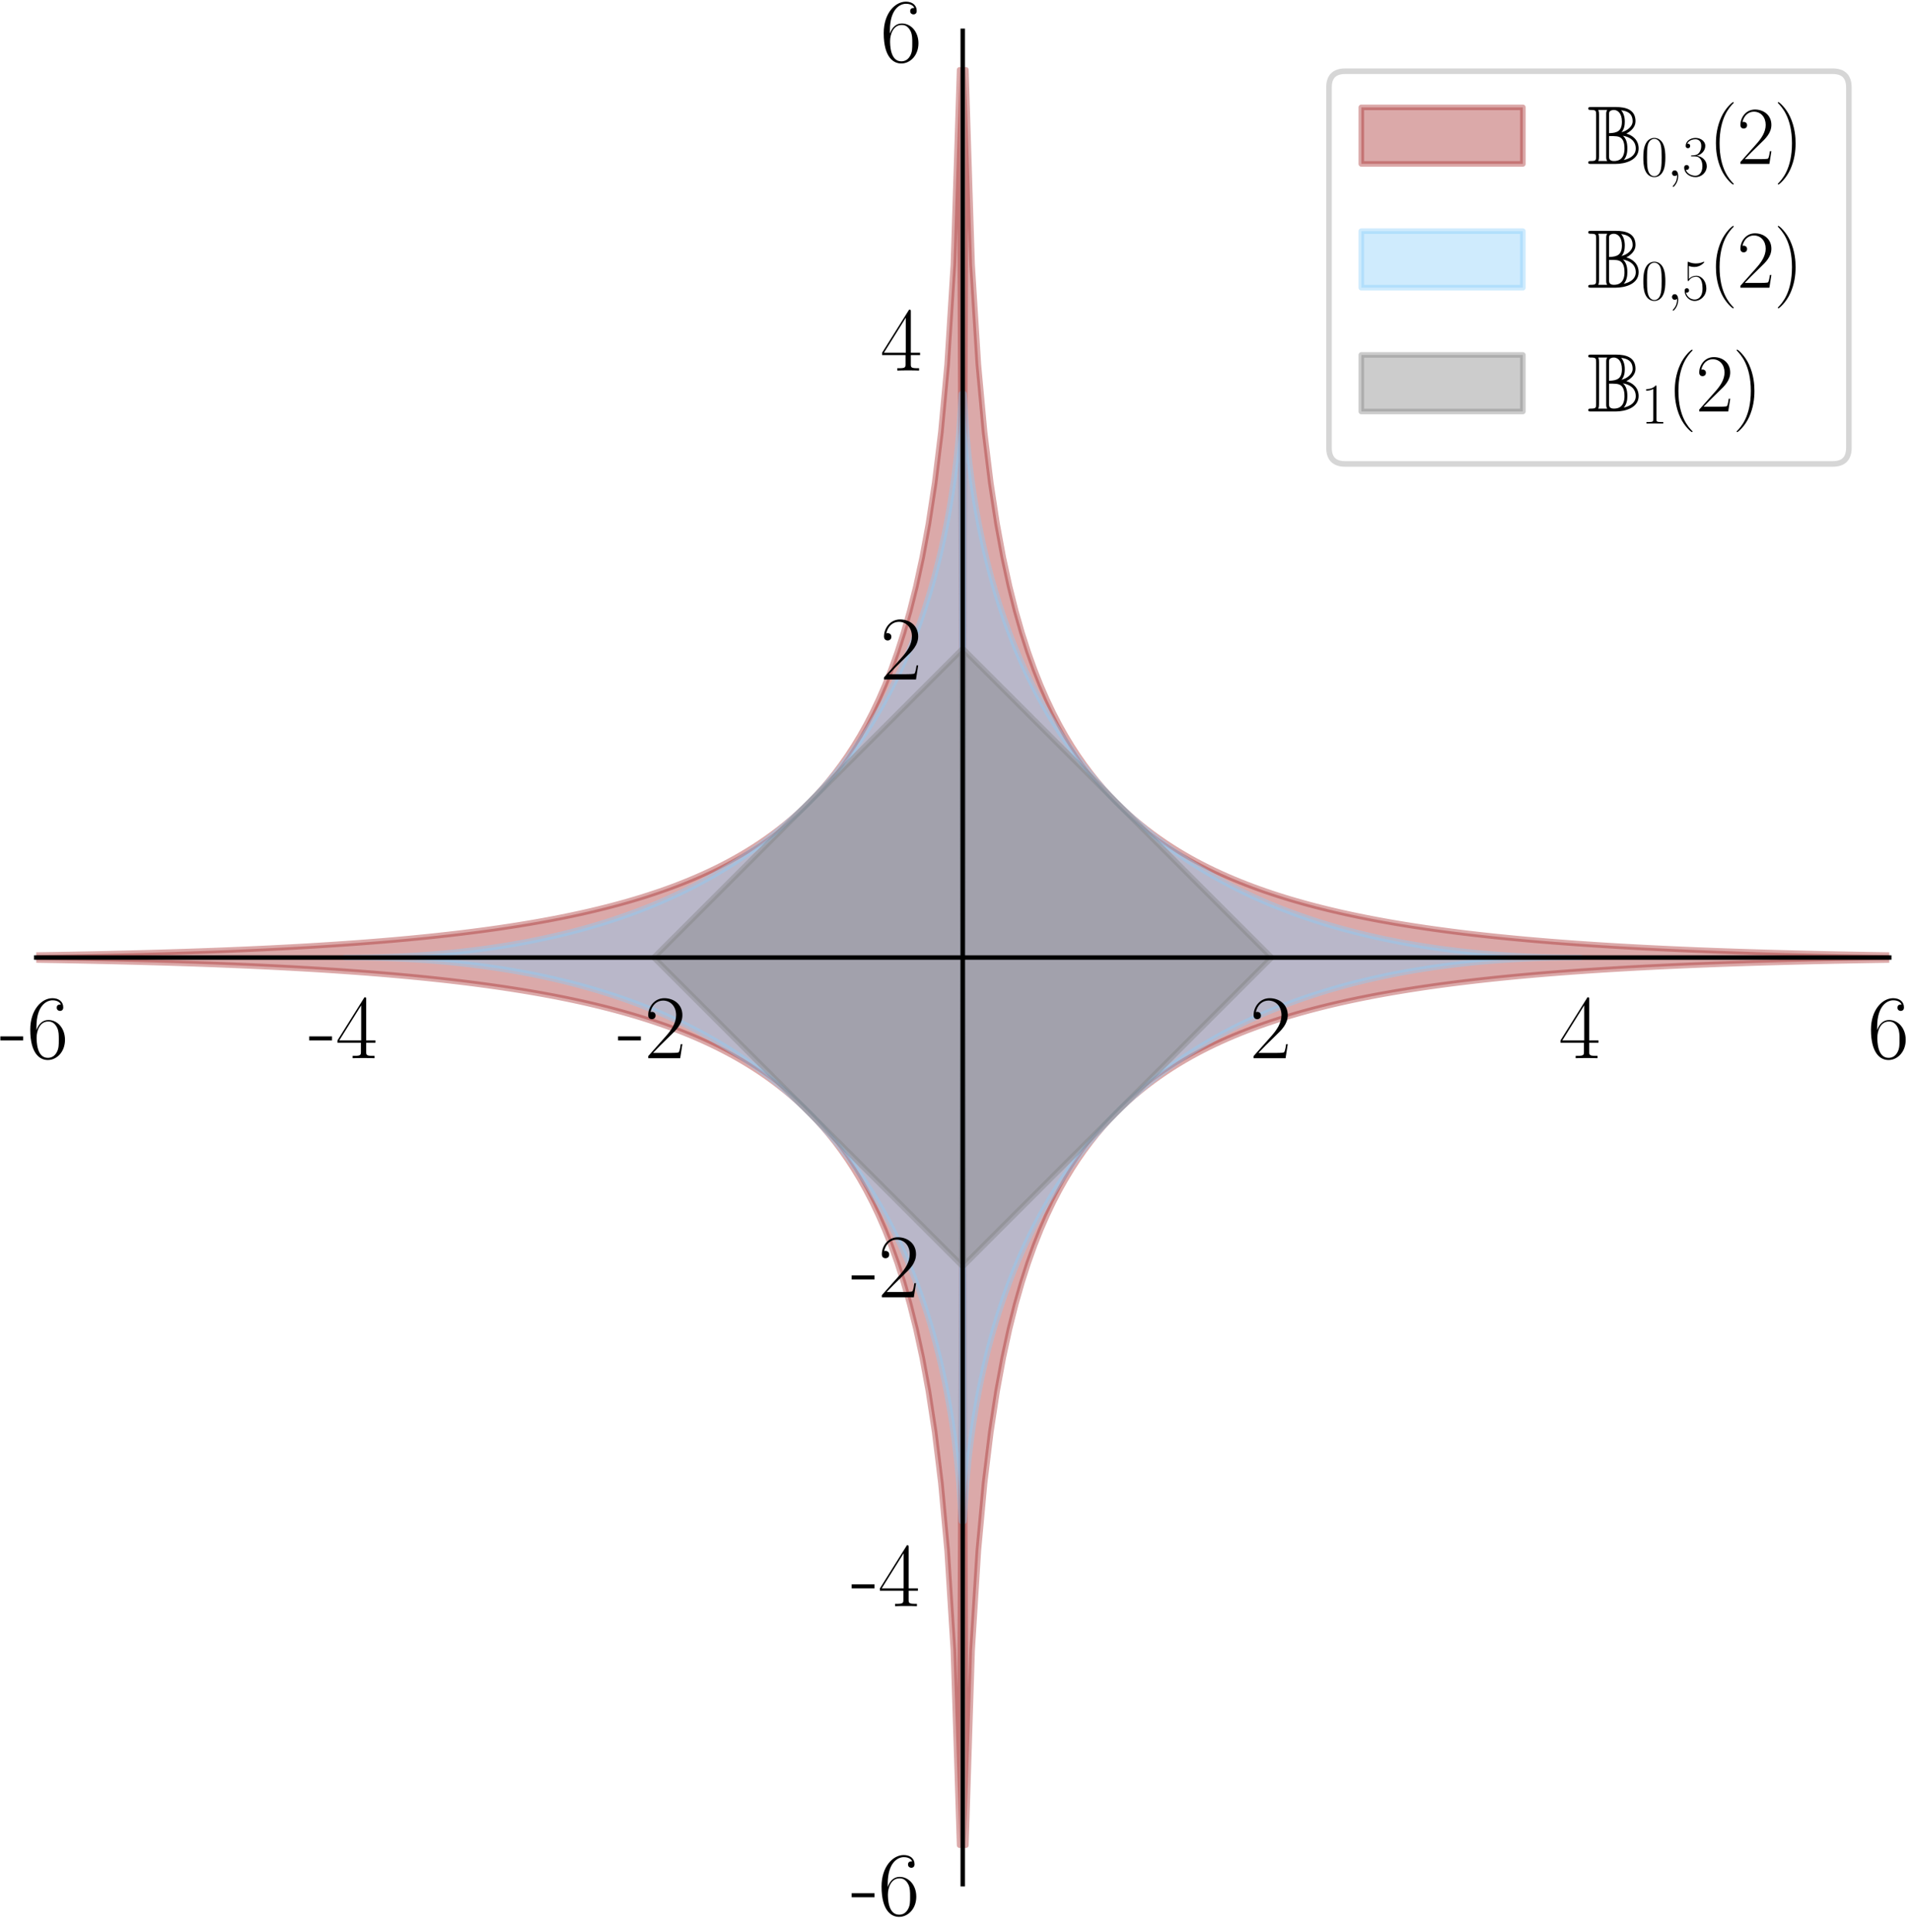 <?xml version="1.0" encoding="utf-8" standalone="no"?>
<!DOCTYPE svg PUBLIC "-//W3C//DTD SVG 1.1//EN"
  "http://www.w3.org/Graphics/SVG/1.1/DTD/svg11.dtd">
<svg xmlns:xlink="http://www.w3.org/1999/xlink" width="343.045pt" height="346.809pt" viewBox="0 0 343.045 346.809" xmlns="http://www.w3.org/2000/svg" version="1.1">
 <defs>
  <style type="text/css">*{stroke-linejoin: round; stroke-linecap: butt}</style>
 </defs>
 <g id="figure_1">
  <g id="patch_1">
   <path d="M 0 346.809 
L 343.045 346.809 
L 343.045 0 
L 0 0 
z
" style="fill: #ffffff"/>
  </g>
  <g id="axes_1">
   <g id="patch_2">
    <path d="M 6.503 338.175 
L 339.143 338.175 
L 339.143 5.535 
L 6.503 5.535 
z
" style="fill: #ffffff"/>
   </g>
   <g id="PolyCollection_1">
    <path d="M -106.577 171.855 
L -106.577 171.855 
L -105.457 171.855 
L -104.337 171.855 
L -103.217 171.855 
L -102.097 171.855 
L -100.978 171.855 
L -99.858 171.855 
L -98.738 171.855 
L -97.618 171.855 
L -96.498 171.855 
L -95.378 171.855 
L -94.259 171.855 
L -93.139 171.855 
L -92.019 171.855 
L -90.899 171.854 
L -89.779 171.854 
L -88.659 171.854 
L -87.539 171.854 
L -86.42 171.854 
L -85.3 171.854 
L -84.18 171.854 
L -83.06 171.853 
L -81.94 171.853 
L -80.82 171.853 
L -79.701 171.852 
L -78.581 171.852 
L -77.461 171.852 
L -76.341 171.851 
L -75.221 171.851 
L -74.101 171.85 
L -72.982 171.85 
L -71.862 171.849 
L -70.742 171.849 
L -69.622 171.848 
L -68.502 171.847 
L -67.382 171.846 
L -66.263 171.845 
L -65.143 171.844 
L -64.023 171.843 
L -62.903 171.842 
L -61.783 171.841 
L -60.663 171.84 
L -59.543 171.838 
L -58.424 171.837 
L -57.304 171.835 
L -56.184 171.834 
L -55.064 171.832 
L -53.944 171.83 
L -52.824 171.828 
L -51.705 171.826 
L -50.585 171.824 
L -49.465 171.822 
L -48.345 171.819 
L -47.225 171.817 
L -46.105 171.814 
L -44.986 171.811 
L -43.866 171.808 
L -42.746 171.805 
L -41.626 171.802 
L -40.506 171.799 
L -39.386 171.795 
L -38.267 171.791 
L -37.147 171.788 
L -36.027 171.783 
L -34.907 171.779 
L -33.787 171.775 
L -32.667 171.77 
L -31.547 171.765 
L -30.428 171.76 
L -29.308 171.755 
L -28.188 171.749 
L -27.068 171.743 
L -25.948 171.737 
L -24.828 171.731 
L -23.709 171.724 
L -22.589 171.718 
L -21.469 171.71 
L -20.349 171.703 
L -19.229 171.695 
L -18.109 171.688 
L -16.99 171.679 
L -15.87 171.671 
L -14.75 171.662 
L -13.63 171.653 
L -12.51 171.643 
L -11.39 171.633 
L -10.271 171.623 
L -9.151 171.612 
L -8.031 171.601 
L -6.911 171.589 
L -5.791 171.578 
L -4.671 171.565 
L -3.551 171.552 
L -2.432 171.539 
L -1.312 171.526 
L -0.192 171.511 
L 0.928 171.497 
L 2.048 171.482 
L 3.168 171.466 
L 4.287 171.45 
L 5.407 171.433 
L 6.527 171.416 
L 7.647 171.398 
L 8.767 171.38 
L 9.887 171.361 
L 11.006 171.341 
L 12.126 171.321 
L 13.246 171.3 
L 14.366 171.278 
L 15.486 171.256 
L 16.606 171.233 
L 17.725 171.209 
L 18.845 171.185 
L 19.965 171.159 
L 21.085 171.133 
L 22.205 171.106 
L 23.325 171.078 
L 24.445 171.05 
L 25.564 171.02 
L 26.684 170.99 
L 27.804 170.959 
L 28.924 170.926 
L 30.044 170.893 
L 31.164 170.859 
L 32.283 170.823 
L 33.403 170.787 
L 34.523 170.749 
L 35.643 170.711 
L 36.763 170.671 
L 37.883 170.63 
L 39.002 170.587 
L 40.122 170.544 
L 41.242 170.499 
L 42.362 170.453 
L 43.482 170.405 
L 44.602 170.356 
L 45.721 170.306 
L 46.841 170.254 
L 47.961 170.2 
L 49.081 170.145 
L 50.201 170.088 
L 51.321 170.03 
L 52.441 169.97 
L 53.56 169.908 
L 54.68 169.844 
L 55.8 169.779 
L 56.92 169.711 
L 58.04 169.641 
L 59.16 169.57 
L 60.279 169.496 
L 61.399 169.42 
L 62.519 169.342 
L 63.639 169.261 
L 64.759 169.178 
L 65.879 169.093 
L 66.998 169.005 
L 68.118 168.915 
L 69.238 168.822 
L 70.358 168.726 
L 71.478 168.627 
L 72.598 168.525 
L 73.717 168.42 
L 74.837 168.312 
L 75.957 168.201 
L 77.077 168.086 
L 78.197 167.968 
L 79.317 167.846 
L 80.437 167.721 
L 81.556 167.592 
L 82.676 167.459 
L 83.796 167.321 
L 84.916 167.18 
L 86.036 167.034 
L 87.156 166.884 
L 88.275 166.729 
L 89.395 166.569 
L 90.515 166.404 
L 91.635 166.234 
L 92.755 166.059 
L 93.875 165.878 
L 94.994 165.691 
L 96.114 165.498 
L 97.234 165.299 
L 98.354 165.093 
L 99.474 164.881 
L 100.594 164.662 
L 101.713 164.435 
L 102.833 164.201 
L 103.953 163.96 
L 105.073 163.71 
L 106.193 163.451 
L 107.313 163.184 
L 108.433 162.907 
L 109.552 162.621 
L 110.672 162.325 
L 111.792 162.018 
L 112.912 161.701 
L 114.032 161.372 
L 115.152 161.03 
L 116.271 160.677 
L 117.391 160.31 
L 118.511 159.93 
L 119.631 159.535 
L 120.751 159.125 
L 121.871 158.699 
L 122.99 158.257 
L 124.11 157.797 
L 125.23 157.318 
L 126.35 156.82 
L 127.47 156.301 
L 128.59 155.761 
L 129.709 155.197 
L 130.829 154.609 
L 131.949 153.995 
L 133.069 153.354 
L 134.189 152.684 
L 135.309 151.982 
L 136.429 151.247 
L 137.548 150.477 
L 138.668 149.669 
L 139.788 148.82 
L 140.908 147.928 
L 142.028 146.989 
L 143.148 145.998 
L 144.267 144.953 
L 145.387 143.849 
L 146.507 142.679 
L 147.627 141.439 
L 148.747 140.122 
L 149.867 138.719 
L 150.986 137.223 
L 152.106 135.623 
L 153.226 133.907 
L 154.346 132.061 
L 155.466 130.069 
L 156.586 127.911 
L 157.705 125.564 
L 158.825 122.998 
L 159.945 120.178 
L 161.065 117.057 
L 162.185 113.578 
L 163.305 109.662 
L 164.425 105.204 
L 165.544 100.055 
L 166.664 93.997 
L 167.784 86.685 
L 168.904 77.533 
L 170.024 65.397 
L 171.144 47.509 
L 172.263 12.535 
L 173.383 331.175 
L 174.503 296.201 
L 175.623 278.312 
L 176.743 266.177 
L 177.863 257.024 
L 178.982 249.713 
L 180.102 243.654 
L 181.222 238.506 
L 182.342 234.048 
L 183.462 230.132 
L 184.582 226.652 
L 185.701 223.532 
L 186.821 220.711 
L 187.941 218.146 
L 189.061 215.799 
L 190.181 213.641 
L 191.301 211.649 
L 192.421 209.803 
L 193.54 208.087 
L 194.66 206.487 
L 195.78 204.99 
L 196.9 203.588 
L 198.02 202.27 
L 199.14 201.03 
L 200.259 199.861 
L 201.379 198.756 
L 202.499 197.711 
L 203.619 196.721 
L 204.739 195.782 
L 205.859 194.889 
L 206.978 194.04 
L 208.098 193.232 
L 209.218 192.462 
L 210.338 191.727 
L 211.458 191.026 
L 212.578 190.355 
L 213.697 189.714 
L 214.817 189.1 
L 215.937 188.512 
L 217.057 187.949 
L 218.177 187.408 
L 219.297 186.89 
L 220.417 186.391 
L 221.536 185.913 
L 222.656 185.453 
L 223.776 185.01 
L 224.896 184.584 
L 226.016 184.174 
L 227.136 183.78 
L 228.255 183.399 
L 229.375 183.033 
L 230.495 182.679 
L 231.615 182.338 
L 232.735 182.009 
L 233.855 181.691 
L 234.974 181.385 
L 236.094 181.088 
L 237.214 180.802 
L 238.334 180.526 
L 239.454 180.258 
L 240.574 180 
L 241.693 179.75 
L 242.813 179.508 
L 243.933 179.274 
L 245.053 179.048 
L 246.173 178.828 
L 247.293 178.616 
L 248.413 178.411 
L 249.532 178.212 
L 250.652 178.019 
L 251.772 177.832 
L 252.892 177.651 
L 254.012 177.476 
L 255.132 177.305 
L 256.251 177.141 
L 257.371 176.981 
L 258.491 176.826 
L 259.611 176.675 
L 260.731 176.53 
L 261.851 176.388 
L 262.97 176.251 
L 264.09 176.118 
L 265.21 175.989 
L 266.33 175.863 
L 267.45 175.742 
L 268.57 175.623 
L 269.689 175.509 
L 270.809 175.398 
L 271.929 175.29 
L 273.049 175.185 
L 274.169 175.083 
L 275.289 174.984 
L 276.409 174.888 
L 277.528 174.795 
L 278.648 174.704 
L 279.768 174.616 
L 280.888 174.531 
L 282.008 174.448 
L 283.128 174.368 
L 284.247 174.29 
L 285.367 174.214 
L 286.487 174.14 
L 287.607 174.068 
L 288.727 173.999 
L 289.847 173.931 
L 290.966 173.865 
L 292.086 173.802 
L 293.206 173.74 
L 294.326 173.68 
L 295.446 173.621 
L 296.566 173.564 
L 297.685 173.509 
L 298.805 173.456 
L 299.925 173.404 
L 301.045 173.353 
L 302.165 173.304 
L 303.285 173.257 
L 304.405 173.211 
L 305.524 173.166 
L 306.644 173.122 
L 307.764 173.08 
L 308.884 173.039 
L 310.004 172.999 
L 311.124 172.96 
L 312.243 172.923 
L 313.363 172.886 
L 314.483 172.851 
L 315.603 172.817 
L 316.723 172.783 
L 317.843 172.751 
L 318.962 172.72 
L 320.082 172.689 
L 321.202 172.66 
L 322.322 172.631 
L 323.442 172.603 
L 324.562 172.576 
L 325.681 172.55 
L 326.801 172.525 
L 327.921 172.501 
L 329.041 172.477 
L 330.161 172.454 
L 331.281 172.431 
L 332.401 172.41 
L 333.52 172.389 
L 334.64 172.369 
L 335.76 172.349 
L 336.88 172.33 
L 338 172.311 
L 339.12 172.294 
L 340.239 172.276 
L 341.359 172.26 
L 342.479 172.243 
L 343.599 172.228 
L 344.719 172.213 
L 345.839 172.198 
L 346.958 172.184 
L 348.078 172.17 
L 349.198 172.157 
L 350.318 172.144 
L 351.438 172.132 
L 352.558 172.12 
L 353.677 172.109 
L 354.797 172.098 
L 355.917 172.087 
L 357.037 172.077 
L 358.157 172.067 
L 359.277 172.057 
L 360.397 172.048 
L 361.516 172.039 
L 362.636 172.03 
L 363.756 172.022 
L 364.876 172.014 
L 365.996 172.006 
L 367.116 171.999 
L 368.235 171.992 
L 369.355 171.985 
L 370.475 171.979 
L 371.595 171.972 
L 372.715 171.966 
L 373.835 171.961 
L 374.954 171.955 
L 376.074 171.95 
L 377.194 171.945 
L 378.314 171.94 
L 379.434 171.935 
L 380.554 171.93 
L 381.673 171.926 
L 382.793 171.922 
L 383.913 171.918 
L 385.033 171.914 
L 386.153 171.911 
L 387.273 171.907 
L 388.393 171.904 
L 389.512 171.901 
L 390.632 171.898 
L 391.752 171.895 
L 392.872 171.893 
L 393.992 171.89 
L 395.112 171.888 
L 396.231 171.885 
L 397.351 171.883 
L 398.471 171.881 
L 399.591 171.879 
L 400.711 171.878 
L 401.831 171.876 
L 402.95 171.874 
L 404.07 171.873 
L 405.19 171.871 
L 406.31 171.87 
L 407.43 171.869 
L 408.55 171.867 
L 409.669 171.866 
L 410.789 171.865 
L 411.909 171.864 
L 413.029 171.863 
L 414.149 171.863 
L 415.269 171.862 
L 416.389 171.861 
L 417.508 171.86 
L 418.628 171.86 
L 419.748 171.859 
L 420.868 171.859 
L 421.988 171.858 
L 423.108 171.858 
L 424.227 171.857 
L 425.347 171.857 
L 426.467 171.857 
L 427.587 171.857 
L 428.707 171.856 
L 429.827 171.856 
L 430.946 171.856 
L 432.066 171.856 
L 433.186 171.856 
L 434.306 171.855 
L 435.426 171.855 
L 436.546 171.855 
L 437.665 171.855 
L 438.785 171.855 
L 439.905 171.855 
L 441.025 171.855 
L 442.145 171.855 
L 443.265 171.855 
L 444.385 171.855 
L 445.504 171.855 
L 446.624 171.855 
L 447.744 171.855 
L 448.864 171.855 
L 449.984 171.855 
L 451.104 171.855 
L 452.223 171.855 
L 452.223 171.855 
L 452.223 171.855 
L 451.104 171.855 
L 449.984 171.855 
L 448.864 171.855 
L 447.744 171.855 
L 446.624 171.855 
L 445.504 171.855 
L 444.385 171.855 
L 443.265 171.855 
L 442.145 171.855 
L 441.025 171.855 
L 439.905 171.855 
L 438.785 171.855 
L 437.665 171.855 
L 436.546 171.854 
L 435.426 171.854 
L 434.306 171.854 
L 433.186 171.854 
L 432.066 171.854 
L 430.946 171.854 
L 429.827 171.854 
L 428.707 171.853 
L 427.587 171.853 
L 426.467 171.853 
L 425.347 171.852 
L 424.227 171.852 
L 423.108 171.852 
L 421.988 171.851 
L 420.868 171.851 
L 419.748 171.85 
L 418.628 171.85 
L 417.508 171.849 
L 416.389 171.849 
L 415.269 171.848 
L 414.149 171.847 
L 413.029 171.846 
L 411.909 171.845 
L 410.789 171.844 
L 409.669 171.843 
L 408.55 171.842 
L 407.43 171.841 
L 406.31 171.84 
L 405.19 171.838 
L 404.07 171.837 
L 402.95 171.835 
L 401.831 171.834 
L 400.711 171.832 
L 399.591 171.83 
L 398.471 171.828 
L 397.351 171.826 
L 396.231 171.824 
L 395.112 171.822 
L 393.992 171.819 
L 392.872 171.817 
L 391.752 171.814 
L 390.632 171.811 
L 389.512 171.808 
L 388.393 171.805 
L 387.273 171.802 
L 386.153 171.799 
L 385.033 171.795 
L 383.913 171.791 
L 382.793 171.788 
L 381.673 171.783 
L 380.554 171.779 
L 379.434 171.775 
L 378.314 171.77 
L 377.194 171.765 
L 376.074 171.76 
L 374.954 171.755 
L 373.835 171.749 
L 372.715 171.743 
L 371.595 171.737 
L 370.475 171.731 
L 369.355 171.724 
L 368.235 171.718 
L 367.116 171.71 
L 365.996 171.703 
L 364.876 171.695 
L 363.756 171.688 
L 362.636 171.679 
L 361.516 171.671 
L 360.397 171.662 
L 359.277 171.653 
L 358.157 171.643 
L 357.037 171.633 
L 355.917 171.623 
L 354.797 171.612 
L 353.677 171.601 
L 352.558 171.589 
L 351.438 171.578 
L 350.318 171.565 
L 349.198 171.552 
L 348.078 171.539 
L 346.958 171.526 
L 345.839 171.511 
L 344.719 171.497 
L 343.599 171.482 
L 342.479 171.466 
L 341.359 171.45 
L 340.239 171.433 
L 339.12 171.416 
L 338 171.398 
L 336.88 171.38 
L 335.76 171.361 
L 334.64 171.341 
L 333.52 171.321 
L 332.401 171.3 
L 331.281 171.278 
L 330.161 171.256 
L 329.041 171.233 
L 327.921 171.209 
L 326.801 171.185 
L 325.681 171.159 
L 324.562 171.133 
L 323.442 171.106 
L 322.322 171.078 
L 321.202 171.05 
L 320.082 171.02 
L 318.962 170.99 
L 317.843 170.959 
L 316.723 170.926 
L 315.603 170.893 
L 314.483 170.859 
L 313.363 170.823 
L 312.243 170.787 
L 311.124 170.749 
L 310.004 170.711 
L 308.884 170.671 
L 307.764 170.63 
L 306.644 170.587 
L 305.524 170.544 
L 304.405 170.499 
L 303.285 170.453 
L 302.165 170.405 
L 301.045 170.356 
L 299.925 170.306 
L 298.805 170.254 
L 297.685 170.2 
L 296.566 170.145 
L 295.446 170.088 
L 294.326 170.03 
L 293.206 169.97 
L 292.086 169.908 
L 290.966 169.844 
L 289.847 169.779 
L 288.727 169.711 
L 287.607 169.641 
L 286.487 169.57 
L 285.367 169.496 
L 284.247 169.42 
L 283.128 169.342 
L 282.008 169.261 
L 280.888 169.178 
L 279.768 169.093 
L 278.648 169.005 
L 277.528 168.915 
L 276.409 168.822 
L 275.289 168.726 
L 274.169 168.627 
L 273.049 168.525 
L 271.929 168.42 
L 270.809 168.312 
L 269.689 168.201 
L 268.57 168.086 
L 267.45 167.968 
L 266.33 167.846 
L 265.21 167.721 
L 264.09 167.592 
L 262.97 167.459 
L 261.851 167.321 
L 260.731 167.18 
L 259.611 167.034 
L 258.491 166.884 
L 257.371 166.729 
L 256.251 166.569 
L 255.132 166.404 
L 254.012 166.234 
L 252.892 166.059 
L 251.772 165.878 
L 250.652 165.691 
L 249.532 165.498 
L 248.413 165.299 
L 247.293 165.093 
L 246.173 164.881 
L 245.053 164.662 
L 243.933 164.435 
L 242.813 164.201 
L 241.693 163.96 
L 240.574 163.71 
L 239.454 163.451 
L 238.334 163.184 
L 237.214 162.907 
L 236.094 162.621 
L 234.974 162.325 
L 233.855 162.018 
L 232.735 161.701 
L 231.615 161.372 
L 230.495 161.03 
L 229.375 160.677 
L 228.255 160.31 
L 227.136 159.93 
L 226.016 159.535 
L 224.896 159.125 
L 223.776 158.699 
L 222.656 158.257 
L 221.536 157.797 
L 220.417 157.318 
L 219.297 156.82 
L 218.177 156.301 
L 217.057 155.761 
L 215.937 155.197 
L 214.817 154.609 
L 213.697 153.995 
L 212.578 153.354 
L 211.458 152.684 
L 210.338 151.982 
L 209.218 151.247 
L 208.098 150.477 
L 206.978 149.669 
L 205.859 148.82 
L 204.739 147.928 
L 203.619 146.989 
L 202.499 145.998 
L 201.379 144.953 
L 200.259 143.849 
L 199.14 142.679 
L 198.02 141.439 
L 196.9 140.122 
L 195.78 138.719 
L 194.66 137.223 
L 193.54 135.623 
L 192.421 133.907 
L 191.301 132.061 
L 190.181 130.069 
L 189.061 127.911 
L 187.941 125.564 
L 186.821 122.998 
L 185.701 120.178 
L 184.582 117.057 
L 183.462 113.578 
L 182.342 109.662 
L 181.222 105.204 
L 180.102 100.055 
L 178.982 93.997 
L 177.863 86.685 
L 176.743 77.533 
L 175.623 65.397 
L 174.503 47.509 
L 173.383 12.535 
L 172.263 331.175 
L 171.144 296.201 
L 170.024 278.312 
L 168.904 266.177 
L 167.784 257.024 
L 166.664 249.713 
L 165.544 243.654 
L 164.425 238.506 
L 163.305 234.048 
L 162.185 230.132 
L 161.065 226.652 
L 159.945 223.532 
L 158.825 220.711 
L 157.705 218.146 
L 156.586 215.799 
L 155.466 213.641 
L 154.346 211.649 
L 153.226 209.803 
L 152.106 208.087 
L 150.986 206.487 
L 149.867 204.99 
L 148.747 203.588 
L 147.627 202.27 
L 146.507 201.03 
L 145.387 199.861 
L 144.267 198.756 
L 143.148 197.711 
L 142.028 196.721 
L 140.908 195.782 
L 139.788 194.889 
L 138.668 194.04 
L 137.548 193.232 
L 136.429 192.462 
L 135.309 191.727 
L 134.189 191.026 
L 133.069 190.355 
L 131.949 189.714 
L 130.829 189.1 
L 129.709 188.512 
L 128.59 187.949 
L 127.47 187.408 
L 126.35 186.89 
L 125.23 186.391 
L 124.11 185.913 
L 122.99 185.453 
L 121.871 185.01 
L 120.751 184.584 
L 119.631 184.174 
L 118.511 183.78 
L 117.391 183.399 
L 116.271 183.033 
L 115.152 182.679 
L 114.032 182.338 
L 112.912 182.009 
L 111.792 181.691 
L 110.672 181.385 
L 109.552 181.088 
L 108.433 180.802 
L 107.313 180.526 
L 106.193 180.258 
L 105.073 180 
L 103.953 179.75 
L 102.833 179.508 
L 101.713 179.274 
L 100.594 179.048 
L 99.474 178.828 
L 98.354 178.616 
L 97.234 178.411 
L 96.114 178.212 
L 94.994 178.019 
L 93.875 177.832 
L 92.755 177.651 
L 91.635 177.476 
L 90.515 177.305 
L 89.395 177.141 
L 88.275 176.981 
L 87.156 176.826 
L 86.036 176.675 
L 84.916 176.53 
L 83.796 176.388 
L 82.676 176.251 
L 81.556 176.118 
L 80.437 175.989 
L 79.317 175.863 
L 78.197 175.742 
L 77.077 175.623 
L 75.957 175.509 
L 74.837 175.398 
L 73.717 175.29 
L 72.598 175.185 
L 71.478 175.083 
L 70.358 174.984 
L 69.238 174.888 
L 68.118 174.795 
L 66.998 174.704 
L 65.879 174.616 
L 64.759 174.531 
L 63.639 174.448 
L 62.519 174.368 
L 61.399 174.29 
L 60.279 174.214 
L 59.16 174.14 
L 58.04 174.068 
L 56.92 173.999 
L 55.8 173.931 
L 54.68 173.865 
L 53.56 173.802 
L 52.441 173.74 
L 51.321 173.68 
L 50.201 173.621 
L 49.081 173.564 
L 47.961 173.509 
L 46.841 173.456 
L 45.721 173.404 
L 44.602 173.353 
L 43.482 173.304 
L 42.362 173.257 
L 41.242 173.211 
L 40.122 173.166 
L 39.002 173.122 
L 37.883 173.08 
L 36.763 173.039 
L 35.643 172.999 
L 34.523 172.96 
L 33.403 172.923 
L 32.283 172.886 
L 31.164 172.851 
L 30.044 172.817 
L 28.924 172.783 
L 27.804 172.751 
L 26.684 172.72 
L 25.564 172.689 
L 24.445 172.66 
L 23.325 172.631 
L 22.205 172.603 
L 21.085 172.576 
L 19.965 172.55 
L 18.845 172.525 
L 17.725 172.501 
L 16.606 172.477 
L 15.486 172.454 
L 14.366 172.431 
L 13.246 172.41 
L 12.126 172.389 
L 11.006 172.369 
L 9.887 172.349 
L 8.767 172.33 
L 7.647 172.311 
L 6.527 172.294 
L 5.407 172.276 
L 4.287 172.26 
L 3.168 172.243 
L 2.048 172.228 
L 0.928 172.213 
L -0.192 172.198 
L -1.312 172.184 
L -2.432 172.17 
L -3.551 172.157 
L -4.671 172.144 
L -5.791 172.132 
L -6.911 172.12 
L -8.031 172.109 
L -9.151 172.098 
L -10.271 172.087 
L -11.39 172.077 
L -12.51 172.067 
L -13.63 172.057 
L -14.75 172.048 
L -15.87 172.039 
L -16.99 172.03 
L -18.109 172.022 
L -19.229 172.014 
L -20.349 172.006 
L -21.469 171.999 
L -22.589 171.992 
L -23.709 171.985 
L -24.828 171.979 
L -25.948 171.972 
L -27.068 171.966 
L -28.188 171.961 
L -29.308 171.955 
L -30.428 171.95 
L -31.547 171.945 
L -32.667 171.94 
L -33.787 171.935 
L -34.907 171.93 
L -36.027 171.926 
L -37.147 171.922 
L -38.267 171.918 
L -39.386 171.914 
L -40.506 171.911 
L -41.626 171.907 
L -42.746 171.904 
L -43.866 171.901 
L -44.986 171.898 
L -46.105 171.895 
L -47.225 171.893 
L -48.345 171.89 
L -49.465 171.888 
L -50.585 171.885 
L -51.705 171.883 
L -52.824 171.881 
L -53.944 171.879 
L -55.064 171.878 
L -56.184 171.876 
L -57.304 171.874 
L -58.424 171.873 
L -59.543 171.871 
L -60.663 171.87 
L -61.783 171.869 
L -62.903 171.867 
L -64.023 171.866 
L -65.143 171.865 
L -66.263 171.864 
L -67.382 171.863 
L -68.502 171.863 
L -69.622 171.862 
L -70.742 171.861 
L -71.862 171.86 
L -72.982 171.86 
L -74.101 171.859 
L -75.221 171.859 
L -76.341 171.858 
L -77.461 171.858 
L -78.581 171.857 
L -79.701 171.857 
L -80.82 171.857 
L -81.94 171.857 
L -83.06 171.856 
L -84.18 171.856 
L -85.3 171.856 
L -86.42 171.856 
L -87.539 171.856 
L -88.659 171.855 
L -89.779 171.855 
L -90.899 171.855 
L -92.019 171.855 
L -93.139 171.855 
L -94.259 171.855 
L -95.378 171.855 
L -96.498 171.855 
L -97.618 171.855 
L -98.738 171.855 
L -99.858 171.855 
L -100.978 171.855 
L -102.097 171.855 
L -103.217 171.855 
L -104.337 171.855 
L -105.457 171.855 
L -106.577 171.855 
z
" clip-path="url(#p767fbced8c)" style="fill: #a52a2a; fill-opacity: 0.4; stroke: #a52a2a; stroke-opacity: 0.4"/>
   </g>
   <g id="PolyCollection_2">
    <defs>
     <path id="meb1a81f8ca" d="M 61.943 -174.954 
L 61.943 -174.954 
L 62.388 -174.955 
L 62.832 -174.956 
L 63.277 -174.958 
L 63.721 -174.961 
L 64.165 -174.966 
L 64.61 -174.97 
L 65.054 -174.976 
L 65.499 -174.983 
L 65.943 -174.991 
L 66.387 -175 
L 66.832 -175.009 
L 67.276 -175.02 
L 67.721 -175.032 
L 68.165 -175.044 
L 68.609 -175.058 
L 69.054 -175.072 
L 69.498 -175.088 
L 69.943 -175.104 
L 70.387 -175.121 
L 70.831 -175.14 
L 71.276 -175.159 
L 71.72 -175.18 
L 72.165 -175.201 
L 72.609 -175.224 
L 73.054 -175.247 
L 73.498 -175.272 
L 73.942 -175.298 
L 74.387 -175.324 
L 74.831 -175.352 
L 75.276 -175.381 
L 75.72 -175.411 
L 76.164 -175.442 
L 76.609 -175.474 
L 77.053 -175.507 
L 77.498 -175.542 
L 77.942 -175.577 
L 78.386 -175.614 
L 78.831 -175.651 
L 79.275 -175.69 
L 79.72 -175.73 
L 80.164 -175.771 
L 80.608 -175.814 
L 81.053 -175.857 
L 81.497 -175.902 
L 81.942 -175.948 
L 82.386 -175.995 
L 82.831 -176.043 
L 83.275 -176.093 
L 83.719 -176.143 
L 84.164 -176.195 
L 84.608 -176.249 
L 85.053 -176.303 
L 85.497 -176.359 
L 85.941 -176.416 
L 86.386 -176.474 
L 86.83 -176.534 
L 87.275 -176.594 
L 87.719 -176.657 
L 88.163 -176.72 
L 88.608 -176.785 
L 89.052 -176.851 
L 89.497 -176.919 
L 89.941 -176.988 
L 90.385 -177.058 
L 90.83 -177.13 
L 91.274 -177.203 
L 91.719 -177.277 
L 92.163 -177.353 
L 92.608 -177.431 
L 93.052 -177.509 
L 93.496 -177.59 
L 93.941 -177.671 
L 94.385 -177.755 
L 94.83 -177.839 
L 95.274 -177.926 
L 95.718 -178.013 
L 96.163 -178.103 
L 96.607 -178.193 
L 97.052 -178.286 
L 97.496 -178.38 
L 97.94 -178.475 
L 98.385 -178.573 
L 98.829 -178.671 
L 99.274 -178.772 
L 99.718 -178.874 
L 100.162 -178.978 
L 100.607 -179.083 
L 101.051 -179.19 
L 101.496 -179.299 
L 101.94 -179.409 
L 102.385 -179.522 
L 102.829 -179.636 
L 103.273 -179.752 
L 103.718 -179.869 
L 104.162 -179.989 
L 104.607 -180.11 
L 105.051 -180.233 
L 105.495 -180.358 
L 105.94 -180.485 
L 106.384 -180.614 
L 106.829 -180.744 
L 107.273 -180.877 
L 107.717 -181.011 
L 108.162 -181.148 
L 108.606 -181.287 
L 109.051 -181.427 
L 109.495 -181.57 
L 109.939 -181.714 
L 110.384 -181.861 
L 110.828 -182.01 
L 111.273 -182.161 
L 111.717 -182.314 
L 112.162 -182.469 
L 112.606 -182.627 
L 113.05 -182.787 
L 113.495 -182.949 
L 113.939 -183.113 
L 114.384 -183.28 
L 114.828 -183.449 
L 115.272 -183.62 
L 115.717 -183.793 
L 116.161 -183.969 
L 116.606 -184.148 
L 117.05 -184.329 
L 117.494 -184.512 
L 117.939 -184.698 
L 118.383 -184.887 
L 118.828 -185.078 
L 119.272 -185.272 
L 119.716 -185.468 
L 120.161 -185.667 
L 120.605 -185.869 
L 121.05 -186.074 
L 121.494 -186.281 
L 121.939 -186.491 
L 122.383 -186.704 
L 122.827 -186.92 
L 123.272 -187.139 
L 123.716 -187.361 
L 124.161 -187.586 
L 124.605 -187.814 
L 125.049 -188.045 
L 125.494 -188.279 
L 125.938 -188.516 
L 126.383 -188.757 
L 126.827 -189.001 
L 127.271 -189.248 
L 127.716 -189.499 
L 128.16 -189.753 
L 128.605 -190.011 
L 129.049 -190.272 
L 129.493 -190.536 
L 129.938 -190.805 
L 130.382 -191.077 
L 130.827 -191.353 
L 131.271 -191.632 
L 131.716 -191.916 
L 132.16 -192.203 
L 132.604 -192.495 
L 133.049 -192.79 
L 133.493 -193.09 
L 133.938 -193.394 
L 134.382 -193.702 
L 134.826 -194.014 
L 135.271 -194.331 
L 135.715 -194.653 
L 136.16 -194.979 
L 136.604 -195.31 
L 137.048 -195.645 
L 137.493 -195.986 
L 137.937 -196.331 
L 138.382 -196.682 
L 138.826 -197.037 
L 139.27 -197.398 
L 139.715 -197.764 
L 140.159 -198.136 
L 140.604 -198.513 
L 141.048 -198.896 
L 141.493 -199.284 
L 141.937 -199.679 
L 142.381 -200.08 
L 142.826 -200.487 
L 143.27 -200.9 
L 143.715 -201.319 
L 144.159 -201.746 
L 144.603 -202.179 
L 145.048 -202.619 
L 145.492 -203.066 
L 145.937 -203.52 
L 146.381 -203.982 
L 146.825 -204.452 
L 147.27 -204.929 
L 147.714 -205.414 
L 148.159 -205.908 
L 148.603 -206.41 
L 149.047 -206.921 
L 149.492 -207.441 
L 149.936 -207.97 
L 150.381 -208.508 
L 150.825 -209.057 
L 151.269 -209.615 
L 151.714 -210.184 
L 152.158 -210.763 
L 152.603 -211.354 
L 153.047 -211.956 
L 153.492 -212.57 
L 153.936 -213.196 
L 154.38 -213.835 
L 154.825 -214.487 
L 155.269 -215.152 
L 155.714 -215.832 
L 156.158 -216.526 
L 156.602 -217.236 
L 157.047 -217.962 
L 157.491 -218.704 
L 157.936 -219.463 
L 158.38 -220.241 
L 158.824 -221.037 
L 159.269 -221.854 
L 159.713 -222.691 
L 160.158 -223.55 
L 160.602 -224.432 
L 161.046 -225.339 
L 161.491 -226.271 
L 161.935 -227.231 
L 162.38 -228.219 
L 162.824 -229.239 
L 163.269 -230.291 
L 163.713 -231.379 
L 164.157 -232.504 
L 164.602 -233.67 
L 165.046 -234.88 
L 165.491 -236.139 
L 165.935 -237.45 
L 166.379 -238.818 
L 166.824 -240.25 
L 167.268 -241.753 
L 167.713 -243.335 
L 168.157 -245.008 
L 168.601 -246.784 
L 169.046 -248.68 
L 169.49 -250.719 
L 169.935 -252.929 
L 170.379 -255.353 
L 170.823 -258.052 
L 171.268 -261.124 
L 171.712 -264.747 
L 172.157 -269.306 
L 172.601 -276.129 
L 173.046 -73.779 
L 173.49 -80.602 
L 173.934 -85.161 
L 174.379 -88.784 
L 174.823 -91.856 
L 175.268 -94.555 
L 175.712 -96.979 
L 176.156 -99.19 
L 176.601 -101.228 
L 177.045 -103.125 
L 177.49 -104.901 
L 177.934 -106.573 
L 178.378 -108.156 
L 178.823 -109.659 
L 179.267 -111.091 
L 179.712 -112.459 
L 180.156 -113.77 
L 180.6 -115.028 
L 181.045 -116.238 
L 181.489 -117.405 
L 181.934 -118.53 
L 182.378 -119.617 
L 182.823 -120.67 
L 183.267 -121.689 
L 183.711 -122.678 
L 184.156 -123.637 
L 184.6 -124.57 
L 185.045 -125.476 
L 185.489 -126.358 
L 185.933 -127.218 
L 186.378 -128.055 
L 186.822 -128.871 
L 187.267 -129.668 
L 187.711 -130.445 
L 188.155 -131.205 
L 188.6 -131.947 
L 189.044 -132.673 
L 189.489 -133.382 
L 189.933 -134.077 
L 190.377 -134.756 
L 190.822 -135.422 
L 191.266 -136.074 
L 191.711 -136.712 
L 192.155 -137.339 
L 192.6 -137.952 
L 193.044 -138.554 
L 193.488 -139.145 
L 193.933 -139.725 
L 194.377 -140.293 
L 194.822 -140.852 
L 195.266 -141.4 
L 195.71 -141.939 
L 196.155 -142.468 
L 196.599 -142.988 
L 197.044 -143.498 
L 197.488 -144.001 
L 197.932 -144.494 
L 198.377 -144.98 
L 198.821 -145.457 
L 199.266 -145.926 
L 199.71 -146.388 
L 200.154 -146.843 
L 200.599 -147.29 
L 201.043 -147.73 
L 201.488 -148.163 
L 201.932 -148.589 
L 202.377 -149.009 
L 202.821 -149.422 
L 203.265 -149.829 
L 203.71 -150.229 
L 204.154 -150.624 
L 204.599 -151.013 
L 205.043 -151.396 
L 205.487 -151.773 
L 205.932 -152.144 
L 206.376 -152.511 
L 206.821 -152.871 
L 207.265 -153.227 
L 207.709 -153.577 
L 208.154 -153.923 
L 208.598 -154.263 
L 209.043 -154.599 
L 209.487 -154.93 
L 209.931 -155.256 
L 210.376 -155.577 
L 210.82 -155.894 
L 211.265 -156.207 
L 211.709 -156.515 
L 212.154 -156.819 
L 212.598 -157.118 
L 213.042 -157.414 
L 213.487 -157.705 
L 213.931 -157.993 
L 214.376 -158.276 
L 214.82 -158.556 
L 215.264 -158.832 
L 215.709 -159.104 
L 216.153 -159.372 
L 216.598 -159.637 
L 217.042 -159.898 
L 217.486 -160.156 
L 217.931 -160.41 
L 218.375 -160.66 
L 218.82 -160.908 
L 219.264 -161.151 
L 219.708 -161.392 
L 220.153 -161.63 
L 220.597 -161.864 
L 221.042 -162.095 
L 221.486 -162.323 
L 221.93 -162.548 
L 222.375 -162.77 
L 222.819 -162.988 
L 223.264 -163.204 
L 223.708 -163.417 
L 224.153 -163.628 
L 224.597 -163.835 
L 225.041 -164.039 
L 225.486 -164.241 
L 225.93 -164.44 
L 226.375 -164.637 
L 226.819 -164.831 
L 227.263 -165.022 
L 227.708 -165.21 
L 228.152 -165.396 
L 228.597 -165.58 
L 229.041 -165.761 
L 229.485 -165.939 
L 229.93 -166.115 
L 230.374 -166.289 
L 230.819 -166.46 
L 231.263 -166.629 
L 231.707 -166.796 
L 232.152 -166.96 
L 232.596 -167.122 
L 233.041 -167.282 
L 233.485 -167.439 
L 233.93 -167.594 
L 234.374 -167.748 
L 234.818 -167.899 
L 235.263 -168.047 
L 235.707 -168.194 
L 236.152 -168.339 
L 236.596 -168.481 
L 237.04 -168.622 
L 237.485 -168.761 
L 237.929 -168.897 
L 238.374 -169.032 
L 238.818 -169.164 
L 239.262 -169.295 
L 239.707 -169.424 
L 240.151 -169.551 
L 240.596 -169.675 
L 241.04 -169.799 
L 241.484 -169.92 
L 241.929 -170.039 
L 242.373 -170.157 
L 242.818 -170.273 
L 243.262 -170.387 
L 243.707 -170.499 
L 244.151 -170.61 
L 244.595 -170.718 
L 245.04 -170.826 
L 245.484 -170.931 
L 245.929 -171.035 
L 246.373 -171.137 
L 246.817 -171.237 
L 247.262 -171.336 
L 247.706 -171.433 
L 248.151 -171.529 
L 248.595 -171.623 
L 249.039 -171.715 
L 249.484 -171.806 
L 249.928 -171.895 
L 250.373 -171.983 
L 250.817 -172.069 
L 251.261 -172.154 
L 251.706 -172.237 
L 252.15 -172.319 
L 252.595 -172.399 
L 253.039 -172.478 
L 253.484 -172.555 
L 253.928 -172.631 
L 254.372 -172.706 
L 254.817 -172.779 
L 255.261 -172.851 
L 255.706 -172.921 
L 256.15 -172.99 
L 256.594 -173.057 
L 257.039 -173.124 
L 257.483 -173.188 
L 257.928 -173.252 
L 258.372 -173.314 
L 258.816 -173.375 
L 259.261 -173.435 
L 259.705 -173.493 
L 260.15 -173.55 
L 260.594 -173.606 
L 261.038 -173.66 
L 261.483 -173.713 
L 261.927 -173.765 
L 262.372 -173.816 
L 262.816 -173.865 
L 263.261 -173.914 
L 263.705 -173.961 
L 264.149 -174.007 
L 264.594 -174.051 
L 265.038 -174.095 
L 265.483 -174.137 
L 265.927 -174.178 
L 266.371 -174.218 
L 266.816 -174.257 
L 267.26 -174.295 
L 267.705 -174.331 
L 268.149 -174.367 
L 268.593 -174.401 
L 269.038 -174.434 
L 269.482 -174.466 
L 269.927 -174.497 
L 270.371 -174.527 
L 270.815 -174.556 
L 271.26 -174.584 
L 271.704 -174.611 
L 272.149 -174.636 
L 272.593 -174.661 
L 273.038 -174.685 
L 273.482 -174.707 
L 273.926 -174.729 
L 274.371 -174.749 
L 274.815 -174.769 
L 275.26 -174.787 
L 275.704 -174.805 
L 276.148 -174.821 
L 276.593 -174.836 
L 277.037 -174.851 
L 277.482 -174.864 
L 277.926 -174.877 
L 278.37 -174.889 
L 278.815 -174.899 
L 279.259 -174.909 
L 279.704 -174.918 
L 280.148 -174.925 
L 280.592 -174.932 
L 281.037 -174.938 
L 281.481 -174.943 
L 281.926 -174.947 
L 282.37 -174.95 
L 282.815 -174.952 
L 283.259 -174.954 
L 283.703 -174.954 
L 283.703 -174.954 
L 283.703 -174.954 
L 283.259 -174.955 
L 282.815 -174.956 
L 282.37 -174.958 
L 281.926 -174.961 
L 281.481 -174.966 
L 281.037 -174.97 
L 280.592 -174.976 
L 280.148 -174.983 
L 279.704 -174.991 
L 279.259 -175 
L 278.815 -175.009 
L 278.37 -175.02 
L 277.926 -175.032 
L 277.482 -175.044 
L 277.037 -175.058 
L 276.593 -175.072 
L 276.148 -175.088 
L 275.704 -175.104 
L 275.26 -175.121 
L 274.815 -175.14 
L 274.371 -175.159 
L 273.926 -175.18 
L 273.482 -175.201 
L 273.038 -175.224 
L 272.593 -175.247 
L 272.149 -175.272 
L 271.704 -175.298 
L 271.26 -175.324 
L 270.815 -175.352 
L 270.371 -175.381 
L 269.927 -175.411 
L 269.482 -175.442 
L 269.038 -175.474 
L 268.593 -175.507 
L 268.149 -175.542 
L 267.705 -175.577 
L 267.26 -175.614 
L 266.816 -175.651 
L 266.371 -175.69 
L 265.927 -175.73 
L 265.483 -175.771 
L 265.038 -175.814 
L 264.594 -175.857 
L 264.149 -175.902 
L 263.705 -175.948 
L 263.261 -175.995 
L 262.816 -176.043 
L 262.372 -176.093 
L 261.927 -176.143 
L 261.483 -176.195 
L 261.038 -176.249 
L 260.594 -176.303 
L 260.15 -176.359 
L 259.705 -176.416 
L 259.261 -176.474 
L 258.816 -176.534 
L 258.372 -176.594 
L 257.928 -176.657 
L 257.483 -176.72 
L 257.039 -176.785 
L 256.594 -176.851 
L 256.15 -176.919 
L 255.706 -176.988 
L 255.261 -177.058 
L 254.817 -177.13 
L 254.372 -177.203 
L 253.928 -177.277 
L 253.484 -177.353 
L 253.039 -177.431 
L 252.595 -177.509 
L 252.15 -177.59 
L 251.706 -177.671 
L 251.261 -177.755 
L 250.817 -177.839 
L 250.373 -177.926 
L 249.928 -178.013 
L 249.484 -178.103 
L 249.039 -178.193 
L 248.595 -178.286 
L 248.151 -178.38 
L 247.706 -178.475 
L 247.262 -178.573 
L 246.817 -178.671 
L 246.373 -178.772 
L 245.929 -178.874 
L 245.484 -178.978 
L 245.04 -179.083 
L 244.595 -179.19 
L 244.151 -179.299 
L 243.707 -179.409 
L 243.262 -179.522 
L 242.818 -179.636 
L 242.373 -179.752 
L 241.929 -179.869 
L 241.484 -179.989 
L 241.04 -180.11 
L 240.596 -180.233 
L 240.151 -180.358 
L 239.707 -180.485 
L 239.262 -180.614 
L 238.818 -180.744 
L 238.374 -180.877 
L 237.929 -181.011 
L 237.485 -181.148 
L 237.04 -181.287 
L 236.596 -181.427 
L 236.152 -181.57 
L 235.707 -181.714 
L 235.263 -181.861 
L 234.818 -182.01 
L 234.374 -182.161 
L 233.93 -182.314 
L 233.485 -182.469 
L 233.041 -182.627 
L 232.596 -182.787 
L 232.152 -182.949 
L 231.707 -183.113 
L 231.263 -183.28 
L 230.819 -183.449 
L 230.374 -183.62 
L 229.93 -183.793 
L 229.485 -183.969 
L 229.041 -184.148 
L 228.597 -184.329 
L 228.152 -184.512 
L 227.708 -184.698 
L 227.263 -184.887 
L 226.819 -185.078 
L 226.375 -185.272 
L 225.93 -185.468 
L 225.486 -185.667 
L 225.041 -185.869 
L 224.597 -186.074 
L 224.153 -186.281 
L 223.708 -186.491 
L 223.264 -186.704 
L 222.819 -186.92 
L 222.375 -187.139 
L 221.93 -187.361 
L 221.486 -187.586 
L 221.042 -187.814 
L 220.597 -188.045 
L 220.153 -188.279 
L 219.708 -188.516 
L 219.264 -188.757 
L 218.82 -189.001 
L 218.375 -189.248 
L 217.931 -189.499 
L 217.486 -189.753 
L 217.042 -190.011 
L 216.598 -190.272 
L 216.153 -190.536 
L 215.709 -190.805 
L 215.264 -191.077 
L 214.82 -191.353 
L 214.376 -191.632 
L 213.931 -191.916 
L 213.487 -192.203 
L 213.042 -192.495 
L 212.598 -192.79 
L 212.154 -193.09 
L 211.709 -193.394 
L 211.265 -193.702 
L 210.82 -194.014 
L 210.376 -194.331 
L 209.931 -194.653 
L 209.487 -194.979 
L 209.043 -195.31 
L 208.598 -195.645 
L 208.154 -195.986 
L 207.709 -196.331 
L 207.265 -196.682 
L 206.821 -197.037 
L 206.376 -197.398 
L 205.932 -197.764 
L 205.487 -198.136 
L 205.043 -198.513 
L 204.599 -198.896 
L 204.154 -199.284 
L 203.71 -199.679 
L 203.265 -200.08 
L 202.821 -200.487 
L 202.377 -200.9 
L 201.932 -201.319 
L 201.488 -201.746 
L 201.043 -202.179 
L 200.599 -202.619 
L 200.154 -203.066 
L 199.71 -203.52 
L 199.266 -203.982 
L 198.821 -204.452 
L 198.377 -204.929 
L 197.932 -205.414 
L 197.488 -205.908 
L 197.044 -206.41 
L 196.599 -206.921 
L 196.155 -207.441 
L 195.71 -207.97 
L 195.266 -208.508 
L 194.822 -209.057 
L 194.377 -209.615 
L 193.933 -210.184 
L 193.488 -210.763 
L 193.044 -211.354 
L 192.6 -211.956 
L 192.155 -212.57 
L 191.711 -213.196 
L 191.266 -213.835 
L 190.822 -214.487 
L 190.377 -215.152 
L 189.933 -215.832 
L 189.489 -216.526 
L 189.044 -217.236 
L 188.6 -217.962 
L 188.155 -218.704 
L 187.711 -219.463 
L 187.267 -220.241 
L 186.822 -221.037 
L 186.378 -221.854 
L 185.933 -222.691 
L 185.489 -223.55 
L 185.045 -224.432 
L 184.6 -225.339 
L 184.156 -226.271 
L 183.711 -227.231 
L 183.267 -228.219 
L 182.823 -229.239 
L 182.378 -230.291 
L 181.934 -231.379 
L 181.489 -232.504 
L 181.045 -233.67 
L 180.6 -234.88 
L 180.156 -236.139 
L 179.712 -237.45 
L 179.267 -238.818 
L 178.823 -240.25 
L 178.378 -241.753 
L 177.934 -243.335 
L 177.49 -245.008 
L 177.045 -246.784 
L 176.601 -248.68 
L 176.156 -250.719 
L 175.712 -252.929 
L 175.268 -255.353 
L 174.823 -258.052 
L 174.379 -261.124 
L 173.934 -264.747 
L 173.49 -269.306 
L 173.046 -276.129 
L 172.601 -73.779 
L 172.157 -80.602 
L 171.712 -85.161 
L 171.268 -88.784 
L 170.823 -91.856 
L 170.379 -94.555 
L 169.935 -96.979 
L 169.49 -99.19 
L 169.046 -101.228 
L 168.601 -103.125 
L 168.157 -104.901 
L 167.713 -106.573 
L 167.268 -108.156 
L 166.824 -109.659 
L 166.379 -111.091 
L 165.935 -112.459 
L 165.491 -113.77 
L 165.046 -115.028 
L 164.602 -116.238 
L 164.157 -117.405 
L 163.713 -118.53 
L 163.269 -119.617 
L 162.824 -120.67 
L 162.38 -121.689 
L 161.935 -122.678 
L 161.491 -123.637 
L 161.046 -124.57 
L 160.602 -125.476 
L 160.158 -126.358 
L 159.713 -127.218 
L 159.269 -128.055 
L 158.824 -128.871 
L 158.38 -129.668 
L 157.936 -130.445 
L 157.491 -131.205 
L 157.047 -131.947 
L 156.602 -132.673 
L 156.158 -133.382 
L 155.714 -134.077 
L 155.269 -134.756 
L 154.825 -135.422 
L 154.38 -136.074 
L 153.936 -136.712 
L 153.492 -137.339 
L 153.047 -137.952 
L 152.603 -138.554 
L 152.158 -139.145 
L 151.714 -139.725 
L 151.269 -140.293 
L 150.825 -140.852 
L 150.381 -141.4 
L 149.936 -141.939 
L 149.492 -142.468 
L 149.047 -142.988 
L 148.603 -143.498 
L 148.159 -144.001 
L 147.714 -144.494 
L 147.27 -144.98 
L 146.825 -145.457 
L 146.381 -145.926 
L 145.937 -146.388 
L 145.492 -146.843 
L 145.048 -147.29 
L 144.603 -147.73 
L 144.159 -148.163 
L 143.715 -148.589 
L 143.27 -149.009 
L 142.826 -149.422 
L 142.381 -149.829 
L 141.937 -150.229 
L 141.493 -150.624 
L 141.048 -151.013 
L 140.604 -151.396 
L 140.159 -151.773 
L 139.715 -152.144 
L 139.27 -152.511 
L 138.826 -152.871 
L 138.382 -153.227 
L 137.937 -153.577 
L 137.493 -153.923 
L 137.048 -154.263 
L 136.604 -154.599 
L 136.16 -154.93 
L 135.715 -155.256 
L 135.271 -155.577 
L 134.826 -155.894 
L 134.382 -156.207 
L 133.938 -156.515 
L 133.493 -156.819 
L 133.049 -157.118 
L 132.604 -157.414 
L 132.16 -157.705 
L 131.716 -157.993 
L 131.271 -158.276 
L 130.827 -158.556 
L 130.382 -158.832 
L 129.938 -159.104 
L 129.493 -159.372 
L 129.049 -159.637 
L 128.605 -159.898 
L 128.16 -160.156 
L 127.716 -160.41 
L 127.271 -160.66 
L 126.827 -160.908 
L 126.383 -161.151 
L 125.938 -161.392 
L 125.494 -161.63 
L 125.049 -161.864 
L 124.605 -162.095 
L 124.161 -162.323 
L 123.716 -162.548 
L 123.272 -162.77 
L 122.827 -162.988 
L 122.383 -163.204 
L 121.939 -163.417 
L 121.494 -163.628 
L 121.05 -163.835 
L 120.605 -164.039 
L 120.161 -164.241 
L 119.716 -164.44 
L 119.272 -164.637 
L 118.828 -164.831 
L 118.383 -165.022 
L 117.939 -165.21 
L 117.494 -165.396 
L 117.05 -165.58 
L 116.606 -165.761 
L 116.161 -165.939 
L 115.717 -166.115 
L 115.272 -166.289 
L 114.828 -166.46 
L 114.384 -166.629 
L 113.939 -166.796 
L 113.495 -166.96 
L 113.05 -167.122 
L 112.606 -167.282 
L 112.162 -167.439 
L 111.717 -167.594 
L 111.273 -167.748 
L 110.828 -167.899 
L 110.384 -168.047 
L 109.939 -168.194 
L 109.495 -168.339 
L 109.051 -168.481 
L 108.606 -168.622 
L 108.162 -168.761 
L 107.717 -168.897 
L 107.273 -169.032 
L 106.829 -169.164 
L 106.384 -169.295 
L 105.94 -169.424 
L 105.495 -169.551 
L 105.051 -169.675 
L 104.607 -169.799 
L 104.162 -169.92 
L 103.718 -170.039 
L 103.273 -170.157 
L 102.829 -170.273 
L 102.385 -170.387 
L 101.94 -170.499 
L 101.496 -170.61 
L 101.051 -170.718 
L 100.607 -170.826 
L 100.162 -170.931 
L 99.718 -171.035 
L 99.274 -171.137 
L 98.829 -171.237 
L 98.385 -171.336 
L 97.94 -171.433 
L 97.496 -171.529 
L 97.052 -171.623 
L 96.607 -171.715 
L 96.163 -171.806 
L 95.718 -171.895 
L 95.274 -171.983 
L 94.83 -172.069 
L 94.385 -172.154 
L 93.941 -172.237 
L 93.496 -172.319 
L 93.052 -172.399 
L 92.608 -172.478 
L 92.163 -172.555 
L 91.719 -172.631 
L 91.274 -172.706 
L 90.83 -172.779 
L 90.385 -172.851 
L 89.941 -172.921 
L 89.497 -172.99 
L 89.052 -173.057 
L 88.608 -173.124 
L 88.163 -173.188 
L 87.719 -173.252 
L 87.275 -173.314 
L 86.83 -173.375 
L 86.386 -173.435 
L 85.941 -173.493 
L 85.497 -173.55 
L 85.053 -173.606 
L 84.608 -173.66 
L 84.164 -173.713 
L 83.719 -173.765 
L 83.275 -173.816 
L 82.831 -173.865 
L 82.386 -173.914 
L 81.942 -173.961 
L 81.497 -174.007 
L 81.053 -174.051 
L 80.608 -174.095 
L 80.164 -174.137 
L 79.72 -174.178 
L 79.275 -174.218 
L 78.831 -174.257 
L 78.386 -174.295 
L 77.942 -174.331 
L 77.498 -174.367 
L 77.053 -174.401 
L 76.609 -174.434 
L 76.164 -174.466 
L 75.72 -174.497 
L 75.276 -174.527 
L 74.831 -174.556 
L 74.387 -174.584 
L 73.942 -174.611 
L 73.498 -174.636 
L 73.054 -174.661 
L 72.609 -174.685 
L 72.165 -174.707 
L 71.72 -174.729 
L 71.276 -174.749 
L 70.831 -174.769 
L 70.387 -174.787 
L 69.943 -174.805 
L 69.498 -174.821 
L 69.054 -174.836 
L 68.609 -174.851 
L 68.165 -174.864 
L 67.721 -174.877 
L 67.276 -174.889 
L 66.832 -174.899 
L 66.387 -174.909 
L 65.943 -174.918 
L 65.499 -174.925 
L 65.054 -174.932 
L 64.61 -174.938 
L 64.165 -174.943 
L 63.721 -174.947 
L 63.277 -174.95 
L 62.832 -174.952 
L 62.388 -174.954 
L 61.943 -174.954 
z
" style="stroke: #87cefa; stroke-opacity: 0.4"/>
    </defs>
    <g clip-path="url(#p767fbced8c)">
     <use xlink:href="#meb1a81f8ca" x="0" y="346.809" style="fill: #87cefa; fill-opacity: 0.4; stroke: #87cefa; stroke-opacity: 0.4"/>
    </g>
   </g>
   <g id="PolyCollection_3">
    <defs>
     <path id="m5f82c2be1b" d="M 117.383 -174.954 
L 117.383 -174.954 
L 117.606 -175.176 
L 117.828 -175.399 
L 118.05 -175.621 
L 118.272 -175.843 
L 118.494 -176.065 
L 118.717 -176.287 
L 118.939 -176.51 
L 119.161 -176.732 
L 119.383 -176.954 
L 119.605 -177.176 
L 119.828 -177.399 
L 120.05 -177.621 
L 120.272 -177.843 
L 120.494 -178.065 
L 120.716 -178.287 
L 120.939 -178.51 
L 121.161 -178.732 
L 121.383 -178.954 
L 121.605 -179.176 
L 121.827 -179.398 
L 122.05 -179.621 
L 122.272 -179.843 
L 122.494 -180.065 
L 122.716 -180.287 
L 122.938 -180.509 
L 123.161 -180.732 
L 123.383 -180.954 
L 123.605 -181.176 
L 123.827 -181.398 
L 124.049 -181.62 
L 124.272 -181.843 
L 124.494 -182.065 
L 124.716 -182.287 
L 124.938 -182.509 
L 125.16 -182.731 
L 125.383 -182.954 
L 125.605 -183.176 
L 125.827 -183.398 
L 126.049 -183.62 
L 126.271 -183.842 
L 126.494 -184.065 
L 126.716 -184.287 
L 126.938 -184.509 
L 127.16 -184.731 
L 127.383 -184.953 
L 127.605 -185.176 
L 127.827 -185.398 
L 128.049 -185.62 
L 128.271 -185.842 
L 128.494 -186.064 
L 128.716 -186.287 
L 128.938 -186.509 
L 129.16 -186.731 
L 129.382 -186.953 
L 129.605 -187.176 
L 129.827 -187.398 
L 130.049 -187.62 
L 130.271 -187.842 
L 130.493 -188.064 
L 130.716 -188.287 
L 130.938 -188.509 
L 131.16 -188.731 
L 131.382 -188.953 
L 131.604 -189.175 
L 131.827 -189.398 
L 132.049 -189.62 
L 132.271 -189.842 
L 132.493 -190.064 
L 132.715 -190.286 
L 132.938 -190.509 
L 133.16 -190.731 
L 133.382 -190.953 
L 133.604 -191.175 
L 133.826 -191.397 
L 134.049 -191.62 
L 134.271 -191.842 
L 134.493 -192.064 
L 134.715 -192.286 
L 134.937 -192.508 
L 135.16 -192.731 
L 135.382 -192.953 
L 135.604 -193.175 
L 135.826 -193.397 
L 136.048 -193.619 
L 136.271 -193.842 
L 136.493 -194.064 
L 136.715 -194.286 
L 136.937 -194.508 
L 137.16 -194.73 
L 137.382 -194.953 
L 137.604 -195.175 
L 137.826 -195.397 
L 138.048 -195.619 
L 138.271 -195.841 
L 138.493 -196.064 
L 138.715 -196.286 
L 138.937 -196.508 
L 139.159 -196.73 
L 139.382 -196.953 
L 139.604 -197.175 
L 139.826 -197.397 
L 140.048 -197.619 
L 140.27 -197.841 
L 140.493 -198.064 
L 140.715 -198.286 
L 140.937 -198.508 
L 141.159 -198.73 
L 141.381 -198.952 
L 141.604 -199.175 
L 141.826 -199.397 
L 142.048 -199.619 
L 142.27 -199.841 
L 142.492 -200.063 
L 142.715 -200.286 
L 142.937 -200.508 
L 143.159 -200.73 
L 143.381 -200.952 
L 143.603 -201.174 
L 143.826 -201.397 
L 144.048 -201.619 
L 144.27 -201.841 
L 144.492 -202.063 
L 144.714 -202.285 
L 144.937 -202.508 
L 145.159 -202.73 
L 145.381 -202.952 
L 145.603 -203.174 
L 145.825 -203.396 
L 146.048 -203.619 
L 146.27 -203.841 
L 146.492 -204.063 
L 146.714 -204.285 
L 146.937 -204.507 
L 147.159 -204.73 
L 147.381 -204.952 
L 147.603 -205.174 
L 147.825 -205.396 
L 148.048 -205.618 
L 148.27 -205.841 
L 148.492 -206.063 
L 148.714 -206.285 
L 148.936 -206.507 
L 149.159 -206.73 
L 149.381 -206.952 
L 149.603 -207.174 
L 149.825 -207.396 
L 150.047 -207.618 
L 150.27 -207.841 
L 150.492 -208.063 
L 150.714 -208.285 
L 150.936 -208.507 
L 151.158 -208.729 
L 151.381 -208.952 
L 151.603 -209.174 
L 151.825 -209.396 
L 152.047 -209.618 
L 152.269 -209.84 
L 152.492 -210.063 
L 152.714 -210.285 
L 152.936 -210.507 
L 153.158 -210.729 
L 153.38 -210.951 
L 153.603 -211.174 
L 153.825 -211.396 
L 154.047 -211.618 
L 154.269 -211.84 
L 154.491 -212.062 
L 154.714 -212.285 
L 154.936 -212.507 
L 155.158 -212.729 
L 155.38 -212.951 
L 155.602 -213.173 
L 155.825 -213.396 
L 156.047 -213.618 
L 156.269 -213.84 
L 156.491 -214.062 
L 156.714 -214.284 
L 156.936 -214.507 
L 157.158 -214.729 
L 157.38 -214.951 
L 157.602 -215.173 
L 157.825 -215.395 
L 158.047 -215.618 
L 158.269 -215.84 
L 158.491 -216.062 
L 158.713 -216.284 
L 158.936 -216.506 
L 159.158 -216.729 
L 159.38 -216.951 
L 159.602 -217.173 
L 159.824 -217.395 
L 160.047 -217.618 
L 160.269 -217.84 
L 160.491 -218.062 
L 160.713 -218.284 
L 160.935 -218.506 
L 161.158 -218.729 
L 161.38 -218.951 
L 161.602 -219.173 
L 161.824 -219.395 
L 162.046 -219.617 
L 162.269 -219.84 
L 162.491 -220.062 
L 162.713 -220.284 
L 162.935 -220.506 
L 163.157 -220.728 
L 163.38 -220.951 
L 163.602 -221.173 
L 163.824 -221.395 
L 164.046 -221.617 
L 164.268 -221.839 
L 164.491 -222.062 
L 164.713 -222.284 
L 164.935 -222.506 
L 165.157 -222.728 
L 165.379 -222.95 
L 165.602 -223.173 
L 165.824 -223.395 
L 166.046 -223.617 
L 166.268 -223.839 
L 166.49 -224.061 
L 166.713 -224.284 
L 166.935 -224.506 
L 167.157 -224.728 
L 167.379 -224.95 
L 167.602 -225.172 
L 167.824 -225.395 
L 168.046 -225.617 
L 168.268 -225.839 
L 168.49 -226.061 
L 168.713 -226.283 
L 168.935 -226.506 
L 169.157 -226.728 
L 169.379 -226.95 
L 169.601 -227.172 
L 169.824 -227.395 
L 170.046 -227.617 
L 170.268 -227.839 
L 170.49 -228.061 
L 170.712 -228.283 
L 170.935 -228.506 
L 171.157 -228.728 
L 171.379 -228.95 
L 171.601 -229.172 
L 171.823 -229.394 
L 172.046 -229.617 
L 172.268 -229.839 
L 172.49 -230.061 
L 172.712 -230.283 
L 172.934 -119.625 
L 173.157 -119.848 
L 173.379 -120.07 
L 173.601 -120.292 
L 173.823 -120.514 
L 174.045 -120.736 
L 174.268 -120.959 
L 174.49 -121.181 
L 174.712 -121.403 
L 174.934 -121.625 
L 175.156 -121.847 
L 175.379 -122.07 
L 175.601 -122.292 
L 175.823 -122.514 
L 176.045 -122.736 
L 176.267 -122.958 
L 176.49 -123.181 
L 176.712 -123.403 
L 176.934 -123.625 
L 177.156 -123.847 
L 177.379 -124.069 
L 177.601 -124.292 
L 177.823 -124.514 
L 178.045 -124.736 
L 178.267 -124.958 
L 178.49 -125.18 
L 178.712 -125.403 
L 178.934 -125.625 
L 179.156 -125.847 
L 179.378 -126.069 
L 179.601 -126.292 
L 179.823 -126.514 
L 180.045 -126.736 
L 180.267 -126.958 
L 180.489 -127.18 
L 180.712 -127.403 
L 180.934 -127.625 
L 181.156 -127.847 
L 181.378 -128.069 
L 181.6 -128.291 
L 181.823 -128.514 
L 182.045 -128.736 
L 182.267 -128.958 
L 182.489 -129.18 
L 182.711 -129.402 
L 182.934 -129.625 
L 183.156 -129.847 
L 183.378 -130.069 
L 183.6 -130.291 
L 183.822 -130.513 
L 184.045 -130.736 
L 184.267 -130.958 
L 184.489 -131.18 
L 184.711 -131.402 
L 184.933 -131.624 
L 185.156 -131.847 
L 185.378 -132.069 
L 185.6 -132.291 
L 185.822 -132.513 
L 186.044 -132.735 
L 186.267 -132.958 
L 186.489 -133.18 
L 186.711 -133.402 
L 186.933 -133.624 
L 187.156 -133.846 
L 187.378 -134.069 
L 187.6 -134.291 
L 187.822 -134.513 
L 188.044 -134.735 
L 188.267 -134.957 
L 188.489 -135.18 
L 188.711 -135.402 
L 188.933 -135.624 
L 189.155 -135.846 
L 189.378 -136.068 
L 189.6 -136.291 
L 189.822 -136.513 
L 190.044 -136.735 
L 190.266 -136.957 
L 190.489 -137.18 
L 190.711 -137.402 
L 190.933 -137.624 
L 191.155 -137.846 
L 191.377 -138.068 
L 191.6 -138.291 
L 191.822 -138.513 
L 192.044 -138.735 
L 192.266 -138.957 
L 192.488 -139.179 
L 192.711 -139.402 
L 192.933 -139.624 
L 193.155 -139.846 
L 193.377 -140.068 
L 193.599 -140.29 
L 193.822 -140.513 
L 194.044 -140.735 
L 194.266 -140.957 
L 194.488 -141.179 
L 194.71 -141.401 
L 194.933 -141.624 
L 195.155 -141.846 
L 195.377 -142.068 
L 195.599 -142.29 
L 195.821 -142.512 
L 196.044 -142.735 
L 196.266 -142.957 
L 196.488 -143.179 
L 196.71 -143.401 
L 196.933 -143.623 
L 197.155 -143.846 
L 197.377 -144.068 
L 197.599 -144.29 
L 197.821 -144.512 
L 198.044 -144.734 
L 198.266 -144.957 
L 198.488 -145.179 
L 198.71 -145.401 
L 198.932 -145.623 
L 199.155 -145.845 
L 199.377 -146.068 
L 199.599 -146.29 
L 199.821 -146.512 
L 200.043 -146.734 
L 200.266 -146.957 
L 200.488 -147.179 
L 200.71 -147.401 
L 200.932 -147.623 
L 201.154 -147.845 
L 201.377 -148.068 
L 201.599 -148.29 
L 201.821 -148.512 
L 202.043 -148.734 
L 202.265 -148.956 
L 202.488 -149.179 
L 202.71 -149.401 
L 202.932 -149.623 
L 203.154 -149.845 
L 203.376 -150.067 
L 203.599 -150.29 
L 203.821 -150.512 
L 204.043 -150.734 
L 204.265 -150.956 
L 204.487 -151.178 
L 204.71 -151.401 
L 204.932 -151.623 
L 205.154 -151.845 
L 205.376 -152.067 
L 205.598 -152.289 
L 205.821 -152.512 
L 206.043 -152.734 
L 206.265 -152.956 
L 206.487 -153.178 
L 206.709 -153.4 
L 206.932 -153.623 
L 207.154 -153.845 
L 207.376 -154.067 
L 207.598 -154.289 
L 207.821 -154.511 
L 208.043 -154.734 
L 208.265 -154.956 
L 208.487 -155.178 
L 208.709 -155.4 
L 208.932 -155.622 
L 209.154 -155.845 
L 209.376 -156.067 
L 209.598 -156.289 
L 209.82 -156.511 
L 210.043 -156.734 
L 210.265 -156.956 
L 210.487 -157.178 
L 210.709 -157.4 
L 210.931 -157.622 
L 211.154 -157.845 
L 211.376 -158.067 
L 211.598 -158.289 
L 211.82 -158.511 
L 212.042 -158.733 
L 212.265 -158.956 
L 212.487 -159.178 
L 212.709 -159.4 
L 212.931 -159.622 
L 213.153 -159.844 
L 213.376 -160.067 
L 213.598 -160.289 
L 213.82 -160.511 
L 214.042 -160.733 
L 214.264 -160.955 
L 214.487 -161.178 
L 214.709 -161.4 
L 214.931 -161.622 
L 215.153 -161.844 
L 215.375 -162.066 
L 215.598 -162.289 
L 215.82 -162.511 
L 216.042 -162.733 
L 216.264 -162.955 
L 216.486 -163.177 
L 216.709 -163.4 
L 216.931 -163.622 
L 217.153 -163.844 
L 217.375 -164.066 
L 217.598 -164.288 
L 217.82 -164.511 
L 218.042 -164.733 
L 218.264 -164.955 
L 218.486 -165.177 
L 218.709 -165.399 
L 218.931 -165.622 
L 219.153 -165.844 
L 219.375 -166.066 
L 219.597 -166.288 
L 219.82 -166.511 
L 220.042 -166.733 
L 220.264 -166.955 
L 220.486 -167.177 
L 220.708 -167.399 
L 220.931 -167.622 
L 221.153 -167.844 
L 221.375 -168.066 
L 221.597 -168.288 
L 221.819 -168.51 
L 222.042 -168.733 
L 222.264 -168.955 
L 222.486 -169.177 
L 222.708 -169.399 
L 222.93 -169.621 
L 223.153 -169.844 
L 223.375 -170.066 
L 223.597 -170.288 
L 223.819 -170.51 
L 224.041 -170.732 
L 224.264 -170.955 
L 224.486 -171.177 
L 224.708 -171.399 
L 224.93 -171.621 
L 225.152 -171.843 
L 225.375 -172.066 
L 225.597 -172.288 
L 225.819 -172.51 
L 226.041 -172.732 
L 226.263 -172.954 
L 226.486 -173.177 
L 226.708 -173.399 
L 226.93 -173.621 
L 227.152 -173.843 
L 227.375 -174.065 
L 227.597 -174.288 
L 227.819 -174.51 
L 228.041 -174.732 
L 228.263 -174.954 
L 228.263 -174.954 
L 228.263 -174.954 
L 228.041 -175.176 
L 227.819 -175.399 
L 227.597 -175.621 
L 227.375 -175.843 
L 227.152 -176.065 
L 226.93 -176.287 
L 226.708 -176.51 
L 226.486 -176.732 
L 226.263 -176.954 
L 226.041 -177.176 
L 225.819 -177.399 
L 225.597 -177.621 
L 225.375 -177.843 
L 225.152 -178.065 
L 224.93 -178.287 
L 224.708 -178.51 
L 224.486 -178.732 
L 224.264 -178.954 
L 224.041 -179.176 
L 223.819 -179.398 
L 223.597 -179.621 
L 223.375 -179.843 
L 223.153 -180.065 
L 222.93 -180.287 
L 222.708 -180.509 
L 222.486 -180.732 
L 222.264 -180.954 
L 222.042 -181.176 
L 221.819 -181.398 
L 221.597 -181.62 
L 221.375 -181.843 
L 221.153 -182.065 
L 220.931 -182.287 
L 220.708 -182.509 
L 220.486 -182.731 
L 220.264 -182.954 
L 220.042 -183.176 
L 219.82 -183.398 
L 219.597 -183.62 
L 219.375 -183.842 
L 219.153 -184.065 
L 218.931 -184.287 
L 218.709 -184.509 
L 218.486 -184.731 
L 218.264 -184.953 
L 218.042 -185.176 
L 217.82 -185.398 
L 217.598 -185.62 
L 217.375 -185.842 
L 217.153 -186.064 
L 216.931 -186.287 
L 216.709 -186.509 
L 216.486 -186.731 
L 216.264 -186.953 
L 216.042 -187.176 
L 215.82 -187.398 
L 215.598 -187.62 
L 215.375 -187.842 
L 215.153 -188.064 
L 214.931 -188.287 
L 214.709 -188.509 
L 214.487 -188.731 
L 214.264 -188.953 
L 214.042 -189.175 
L 213.82 -189.398 
L 213.598 -189.62 
L 213.376 -189.842 
L 213.153 -190.064 
L 212.931 -190.286 
L 212.709 -190.509 
L 212.487 -190.731 
L 212.265 -190.953 
L 212.042 -191.175 
L 211.82 -191.397 
L 211.598 -191.62 
L 211.376 -191.842 
L 211.154 -192.064 
L 210.931 -192.286 
L 210.709 -192.508 
L 210.487 -192.731 
L 210.265 -192.953 
L 210.043 -193.175 
L 209.82 -193.397 
L 209.598 -193.619 
L 209.376 -193.842 
L 209.154 -194.064 
L 208.932 -194.286 
L 208.709 -194.508 
L 208.487 -194.73 
L 208.265 -194.953 
L 208.043 -195.175 
L 207.821 -195.397 
L 207.598 -195.619 
L 207.376 -195.841 
L 207.154 -196.064 
L 206.932 -196.286 
L 206.709 -196.508 
L 206.487 -196.73 
L 206.265 -196.953 
L 206.043 -197.175 
L 205.821 -197.397 
L 205.598 -197.619 
L 205.376 -197.841 
L 205.154 -198.064 
L 204.932 -198.286 
L 204.71 -198.508 
L 204.487 -198.73 
L 204.265 -198.952 
L 204.043 -199.175 
L 203.821 -199.397 
L 203.599 -199.619 
L 203.376 -199.841 
L 203.154 -200.063 
L 202.932 -200.286 
L 202.71 -200.508 
L 202.488 -200.73 
L 202.265 -200.952 
L 202.043 -201.174 
L 201.821 -201.397 
L 201.599 -201.619 
L 201.377 -201.841 
L 201.154 -202.063 
L 200.932 -202.285 
L 200.71 -202.508 
L 200.488 -202.73 
L 200.266 -202.952 
L 200.043 -203.174 
L 199.821 -203.396 
L 199.599 -203.619 
L 199.377 -203.841 
L 199.155 -204.063 
L 198.932 -204.285 
L 198.71 -204.507 
L 198.488 -204.73 
L 198.266 -204.952 
L 198.044 -205.174 
L 197.821 -205.396 
L 197.599 -205.618 
L 197.377 -205.841 
L 197.155 -206.063 
L 196.933 -206.285 
L 196.71 -206.507 
L 196.488 -206.73 
L 196.266 -206.952 
L 196.044 -207.174 
L 195.821 -207.396 
L 195.599 -207.618 
L 195.377 -207.841 
L 195.155 -208.063 
L 194.933 -208.285 
L 194.71 -208.507 
L 194.488 -208.729 
L 194.266 -208.952 
L 194.044 -209.174 
L 193.822 -209.396 
L 193.599 -209.618 
L 193.377 -209.84 
L 193.155 -210.063 
L 192.933 -210.285 
L 192.711 -210.507 
L 192.488 -210.729 
L 192.266 -210.951 
L 192.044 -211.174 
L 191.822 -211.396 
L 191.6 -211.618 
L 191.377 -211.84 
L 191.155 -212.062 
L 190.933 -212.285 
L 190.711 -212.507 
L 190.489 -212.729 
L 190.266 -212.951 
L 190.044 -213.173 
L 189.822 -213.396 
L 189.6 -213.618 
L 189.378 -213.84 
L 189.155 -214.062 
L 188.933 -214.284 
L 188.711 -214.507 
L 188.489 -214.729 
L 188.267 -214.951 
L 188.044 -215.173 
L 187.822 -215.395 
L 187.6 -215.618 
L 187.378 -215.84 
L 187.156 -216.062 
L 186.933 -216.284 
L 186.711 -216.506 
L 186.489 -216.729 
L 186.267 -216.951 
L 186.044 -217.173 
L 185.822 -217.395 
L 185.6 -217.618 
L 185.378 -217.84 
L 185.156 -218.062 
L 184.933 -218.284 
L 184.711 -218.506 
L 184.489 -218.729 
L 184.267 -218.951 
L 184.045 -219.173 
L 183.822 -219.395 
L 183.6 -219.617 
L 183.378 -219.84 
L 183.156 -220.062 
L 182.934 -220.284 
L 182.711 -220.506 
L 182.489 -220.728 
L 182.267 -220.951 
L 182.045 -221.173 
L 181.823 -221.395 
L 181.6 -221.617 
L 181.378 -221.839 
L 181.156 -222.062 
L 180.934 -222.284 
L 180.712 -222.506 
L 180.489 -222.728 
L 180.267 -222.95 
L 180.045 -223.173 
L 179.823 -223.395 
L 179.601 -223.617 
L 179.378 -223.839 
L 179.156 -224.061 
L 178.934 -224.284 
L 178.712 -224.506 
L 178.49 -224.728 
L 178.267 -224.95 
L 178.045 -225.172 
L 177.823 -225.395 
L 177.601 -225.617 
L 177.379 -225.839 
L 177.156 -226.061 
L 176.934 -226.283 
L 176.712 -226.506 
L 176.49 -226.728 
L 176.267 -226.95 
L 176.045 -227.172 
L 175.823 -227.395 
L 175.601 -227.617 
L 175.379 -227.839 
L 175.156 -228.061 
L 174.934 -228.283 
L 174.712 -228.506 
L 174.49 -228.728 
L 174.268 -228.95 
L 174.045 -229.172 
L 173.823 -229.394 
L 173.601 -229.617 
L 173.379 -229.839 
L 173.157 -230.061 
L 172.934 -230.283 
L 172.712 -119.625 
L 172.49 -119.848 
L 172.268 -120.07 
L 172.046 -120.292 
L 171.823 -120.514 
L 171.601 -120.736 
L 171.379 -120.959 
L 171.157 -121.181 
L 170.935 -121.403 
L 170.712 -121.625 
L 170.49 -121.847 
L 170.268 -122.07 
L 170.046 -122.292 
L 169.824 -122.514 
L 169.601 -122.736 
L 169.379 -122.958 
L 169.157 -123.181 
L 168.935 -123.403 
L 168.713 -123.625 
L 168.49 -123.847 
L 168.268 -124.069 
L 168.046 -124.292 
L 167.824 -124.514 
L 167.602 -124.736 
L 167.379 -124.958 
L 167.157 -125.18 
L 166.935 -125.403 
L 166.713 -125.625 
L 166.49 -125.847 
L 166.268 -126.069 
L 166.046 -126.292 
L 165.824 -126.514 
L 165.602 -126.736 
L 165.379 -126.958 
L 165.157 -127.18 
L 164.935 -127.403 
L 164.713 -127.625 
L 164.491 -127.847 
L 164.268 -128.069 
L 164.046 -128.291 
L 163.824 -128.514 
L 163.602 -128.736 
L 163.38 -128.958 
L 163.157 -129.18 
L 162.935 -129.402 
L 162.713 -129.625 
L 162.491 -129.847 
L 162.269 -130.069 
L 162.046 -130.291 
L 161.824 -130.513 
L 161.602 -130.736 
L 161.38 -130.958 
L 161.158 -131.18 
L 160.935 -131.402 
L 160.713 -131.624 
L 160.491 -131.847 
L 160.269 -132.069 
L 160.047 -132.291 
L 159.824 -132.513 
L 159.602 -132.735 
L 159.38 -132.958 
L 159.158 -133.18 
L 158.936 -133.402 
L 158.713 -133.624 
L 158.491 -133.846 
L 158.269 -134.069 
L 158.047 -134.291 
L 157.825 -134.513 
L 157.602 -134.735 
L 157.38 -134.957 
L 157.158 -135.18 
L 156.936 -135.402 
L 156.714 -135.624 
L 156.491 -135.846 
L 156.269 -136.068 
L 156.047 -136.291 
L 155.825 -136.513 
L 155.602 -136.735 
L 155.38 -136.957 
L 155.158 -137.18 
L 154.936 -137.402 
L 154.714 -137.624 
L 154.491 -137.846 
L 154.269 -138.068 
L 154.047 -138.291 
L 153.825 -138.513 
L 153.603 -138.735 
L 153.38 -138.957 
L 153.158 -139.179 
L 152.936 -139.402 
L 152.714 -139.624 
L 152.492 -139.846 
L 152.269 -140.068 
L 152.047 -140.29 
L 151.825 -140.513 
L 151.603 -140.735 
L 151.381 -140.957 
L 151.158 -141.179 
L 150.936 -141.401 
L 150.714 -141.624 
L 150.492 -141.846 
L 150.27 -142.068 
L 150.047 -142.29 
L 149.825 -142.512 
L 149.603 -142.735 
L 149.381 -142.957 
L 149.159 -143.179 
L 148.936 -143.401 
L 148.714 -143.623 
L 148.492 -143.846 
L 148.27 -144.068 
L 148.048 -144.29 
L 147.825 -144.512 
L 147.603 -144.734 
L 147.381 -144.957 
L 147.159 -145.179 
L 146.937 -145.401 
L 146.714 -145.623 
L 146.492 -145.845 
L 146.27 -146.068 
L 146.048 -146.29 
L 145.825 -146.512 
L 145.603 -146.734 
L 145.381 -146.957 
L 145.159 -147.179 
L 144.937 -147.401 
L 144.714 -147.623 
L 144.492 -147.845 
L 144.27 -148.068 
L 144.048 -148.29 
L 143.826 -148.512 
L 143.603 -148.734 
L 143.381 -148.956 
L 143.159 -149.179 
L 142.937 -149.401 
L 142.715 -149.623 
L 142.492 -149.845 
L 142.27 -150.067 
L 142.048 -150.29 
L 141.826 -150.512 
L 141.604 -150.734 
L 141.381 -150.956 
L 141.159 -151.178 
L 140.937 -151.401 
L 140.715 -151.623 
L 140.493 -151.845 
L 140.27 -152.067 
L 140.048 -152.289 
L 139.826 -152.512 
L 139.604 -152.734 
L 139.382 -152.956 
L 139.159 -153.178 
L 138.937 -153.4 
L 138.715 -153.623 
L 138.493 -153.845 
L 138.271 -154.067 
L 138.048 -154.289 
L 137.826 -154.511 
L 137.604 -154.734 
L 137.382 -154.956 
L 137.16 -155.178 
L 136.937 -155.4 
L 136.715 -155.622 
L 136.493 -155.845 
L 136.271 -156.067 
L 136.048 -156.289 
L 135.826 -156.511 
L 135.604 -156.734 
L 135.382 -156.956 
L 135.16 -157.178 
L 134.937 -157.4 
L 134.715 -157.622 
L 134.493 -157.845 
L 134.271 -158.067 
L 134.049 -158.289 
L 133.826 -158.511 
L 133.604 -158.733 
L 133.382 -158.956 
L 133.16 -159.178 
L 132.938 -159.4 
L 132.715 -159.622 
L 132.493 -159.844 
L 132.271 -160.067 
L 132.049 -160.289 
L 131.827 -160.511 
L 131.604 -160.733 
L 131.382 -160.955 
L 131.16 -161.178 
L 130.938 -161.4 
L 130.716 -161.622 
L 130.493 -161.844 
L 130.271 -162.066 
L 130.049 -162.289 
L 129.827 -162.511 
L 129.605 -162.733 
L 129.382 -162.955 
L 129.16 -163.177 
L 128.938 -163.4 
L 128.716 -163.622 
L 128.494 -163.844 
L 128.271 -164.066 
L 128.049 -164.288 
L 127.827 -164.511 
L 127.605 -164.733 
L 127.383 -164.955 
L 127.16 -165.177 
L 126.938 -165.399 
L 126.716 -165.622 
L 126.494 -165.844 
L 126.271 -166.066 
L 126.049 -166.288 
L 125.827 -166.511 
L 125.605 -166.733 
L 125.383 -166.955 
L 125.16 -167.177 
L 124.938 -167.399 
L 124.716 -167.622 
L 124.494 -167.844 
L 124.272 -168.066 
L 124.049 -168.288 
L 123.827 -168.51 
L 123.605 -168.733 
L 123.383 -168.955 
L 123.161 -169.177 
L 122.938 -169.399 
L 122.716 -169.621 
L 122.494 -169.844 
L 122.272 -170.066 
L 122.05 -170.288 
L 121.827 -170.51 
L 121.605 -170.732 
L 121.383 -170.955 
L 121.161 -171.177 
L 120.939 -171.399 
L 120.716 -171.621 
L 120.494 -171.843 
L 120.272 -172.066 
L 120.05 -172.288 
L 119.828 -172.51 
L 119.605 -172.732 
L 119.383 -172.954 
L 119.161 -173.177 
L 118.939 -173.399 
L 118.717 -173.621 
L 118.494 -173.843 
L 118.272 -174.065 
L 118.05 -174.288 
L 117.828 -174.51 
L 117.606 -174.732 
L 117.383 -174.954 
z
" style="stroke: #808080; stroke-opacity: 0.4"/>
    </defs>
    <g clip-path="url(#p767fbced8c)">
     <use xlink:href="#m5f82c2be1b" x="0" y="346.809" style="fill: #808080; fill-opacity: 0.4; stroke: #808080; stroke-opacity: 0.4"/>
    </g>
   </g>
   <g id="matplotlib.axis_1">
    <g id="xtick_1">
     <g id="text_1">
      <!-- -6 -->
      <g transform="translate(0 189.924) scale(0.16 -0.16)">
       <defs>
        <path id="CMR17-2d" d="M 1632 1254 
L 1632 1536 
L 26 1536 
L 26 1254 
L 1632 1254 
z
" transform="scale(0.016)"/>
        <path id="CMR17-36" d="M 678 2198 
C 678 3712 1395 4076 1811 4076 
C 1946 4076 2272 4049 2400 3782 
C 2298 3782 2106 3782 2106 3558 
C 2106 3385 2246 3328 2336 3328 
C 2394 3328 2566 3353 2566 3571 
C 2566 3987 2246 4224 1805 4224 
C 1043 4224 243 3411 243 2011 
C 243 257 966 -128 1478 -128 
C 2099 -128 2688 431 2688 1295 
C 2688 2101 2170 2688 1517 2688 
C 1126 2688 838 2430 678 1979 
L 678 2198 
z
M 1478 25 
C 691 25 691 1212 691 1450 
C 691 1914 909 2585 1504 2585 
C 1613 2585 1926 2585 2138 2140 
C 2253 1889 2253 1624 2253 1302 
C 2253 954 2253 696 2118 438 
C 1978 173 1773 25 1478 25 
z
" transform="scale(0.016)"/>
       </defs>
       <use xlink:href="#CMR17-2d" transform="scale(0.996)"/>
       <use xlink:href="#CMR17-36" transform="translate(30.076 0) scale(0.996)"/>
      </g>
     </g>
    </g>
    <g id="xtick_2">
     <g id="text_2">
      <!-- -4 -->
      <g transform="translate(55.44 189.924) scale(0.16 -0.16)">
       <defs>
        <path id="CMR17-34" d="M 2150 4147 
C 2150 4281 2144 4288 2029 4288 
L 128 1254 
L 128 1088 
L 1779 1088 
L 1779 460 
C 1779 230 1766 166 1318 166 
L 1197 166 
L 1197 0 
C 1402 12 1747 12 1965 12 
C 2182 12 2528 12 2733 0 
L 2733 166 
L 2611 166 
C 2163 166 2150 230 2150 460 
L 2150 1088 
L 2803 1088 
L 2803 1254 
L 2150 1254 
L 2150 4147 
z
M 1798 3723 
L 1798 1254 
L 256 1254 
L 1798 3723 
z
" transform="scale(0.016)"/>
       </defs>
       <use xlink:href="#CMR17-2d" transform="scale(0.996)"/>
       <use xlink:href="#CMR17-34" transform="translate(30.076 0) scale(0.996)"/>
      </g>
     </g>
    </g>
    <g id="xtick_3">
     <g id="text_3">
      <!-- -2 -->
      <g transform="translate(110.88 189.924) scale(0.16 -0.16)">
       <defs>
        <path id="CMR17-32" d="M 2669 990 
L 2554 990 
C 2490 537 2438 460 2413 422 
C 2381 371 1920 371 1830 371 
L 602 371 
C 832 620 1280 1073 1824 1596 
C 2214 1966 2669 2400 2669 3033 
C 2669 3788 2067 4224 1395 4224 
C 691 4224 262 3603 262 3027 
C 262 2777 448 2745 525 2745 
C 589 2745 781 2783 781 3007 
C 781 3206 614 3264 525 3264 
C 486 3264 448 3257 422 3244 
C 544 3788 915 4057 1306 4057 
C 1862 4057 2227 3616 2227 3033 
C 2227 2477 1901 1998 1536 1583 
L 262 147 
L 262 0 
L 2515 0 
L 2669 990 
z
" transform="scale(0.016)"/>
       </defs>
       <use xlink:href="#CMR17-2d" transform="scale(0.996)"/>
       <use xlink:href="#CMR17-32" transform="translate(30.076 0) scale(0.996)"/>
      </g>
     </g>
    </g>
    <g id="xtick_4">
     <g id="text_4">
      <!-- 2 -->
      <g transform="translate(224.361 189.924) scale(0.16 -0.16)">
       <use xlink:href="#CMR17-32" transform="scale(0.996)"/>
      </g>
     </g>
    </g>
    <g id="xtick_5">
     <g id="text_5">
      <!-- 4 -->
      <g transform="translate(279.801 189.924) scale(0.16 -0.16)">
       <use xlink:href="#CMR17-34" transform="scale(0.996)"/>
      </g>
     </g>
    </g>
    <g id="xtick_6">
     <g id="text_6">
      <!-- 6 -->
      <g transform="translate(335.241 189.924) scale(0.16 -0.16)">
       <use xlink:href="#CMR17-36" transform="scale(0.996)"/>
      </g>
     </g>
    </g>
   </g>
   <g id="matplotlib.axis_2">
    <g id="ytick_1">
     <g id="text_7">
      <!-- -6 -->
      <g transform="translate(152.817 343.71) scale(0.16 -0.16)">
       <use xlink:href="#CMR17-2d" transform="scale(0.996)"/>
       <use xlink:href="#CMR17-36" transform="translate(30.076 0) scale(0.996)"/>
      </g>
     </g>
    </g>
    <g id="ytick_2">
     <g id="text_8">
      <!-- -4 -->
      <g transform="translate(152.817 288.27) scale(0.16 -0.16)">
       <use xlink:href="#CMR17-2d" transform="scale(0.996)"/>
       <use xlink:href="#CMR17-34" transform="translate(30.076 0) scale(0.996)"/>
      </g>
     </g>
    </g>
    <g id="ytick_3">
     <g id="text_9">
      <!-- -2 -->
      <g transform="translate(152.817 232.83) scale(0.16 -0.16)">
       <use xlink:href="#CMR17-2d" transform="scale(0.996)"/>
       <use xlink:href="#CMR17-32" transform="translate(30.076 0) scale(0.996)"/>
      </g>
     </g>
    </g>
    <g id="ytick_4">
     <g id="text_10">
      <!-- 2 -->
      <g transform="translate(158.019 121.95) scale(0.16 -0.16)">
       <use xlink:href="#CMR17-32" transform="scale(0.996)"/>
      </g>
     </g>
    </g>
    <g id="ytick_5">
     <g id="text_11">
      <!-- 4 -->
      <g transform="translate(158.019 66.51) scale(0.16 -0.16)">
       <use xlink:href="#CMR17-34" transform="scale(0.996)"/>
      </g>
     </g>
    </g>
    <g id="ytick_6">
     <g id="text_12">
      <!-- 6 -->
      <g transform="translate(158.019 11.07) scale(0.16 -0.16)">
       <use xlink:href="#CMR17-36" transform="scale(0.996)"/>
      </g>
     </g>
    </g>
   </g>
   <g id="patch_3">
    <path d="M 172.823 338.175 
L 172.823 5.535 
" style="fill: none; stroke: #000000; stroke-width: 0.8; stroke-linejoin: miter; stroke-linecap: square"/>
   </g>
   <g id="patch_4">
    <path d="M 6.503 171.855 
L 339.143 171.855 
" style="fill: none; stroke: #000000; stroke-width: 0.8; stroke-linejoin: miter; stroke-linecap: square"/>
   </g>
   <g id="legend_1">
    <g id="patch_5">
     <path d="M 241.47 83.266 
L 328.993 83.266 
Q 331.893 83.266 331.893 80.366 
L 331.893 15.685 
Q 331.893 12.785 328.993 12.785 
L 241.47 12.785 
Q 238.57 12.785 238.57 15.685 
L 238.57 80.366 
Q 238.57 83.266 241.47 83.266 
z
" style="fill: #ffffff; opacity: 0.8; stroke: #cccccc; stroke-linejoin: miter"/>
    </g>
    <g id="patch_6">
     <path d="M 244.37 29.419 
L 273.37 29.419 
L 273.37 19.269 
L 244.37 19.269 
z
" style="fill: #a52a2a; fill-opacity: 0.4; stroke: #a52a2a; stroke-opacity: 0.4; stroke-linejoin: miter"/>
    </g>
    <g id="text_13">
     <!-- $\mathbb{B}_{0,3}(2)$ -->
     <g transform="translate(284.97 29.419) scale(0.145 -0.145)">
      <defs>
       <path id="MSBM10-42" d="M 896 3828 
C 896 3912 896 4075 838 4191 
L 1536 4191 
C 1453 4088 1453 3958 1453 3860 
L 1453 551 
C 1453 455 1453 326 1536 224 
L 838 224 
C 896 339 896 500 896 583 
L 896 3828 
z
M 2637 2465 
C 2848 2672 2899 3003 2899 3283 
C 2899 3731 2758 4010 2611 4166 
C 3053 4114 3507 3951 3507 3309 
C 3507 2893 3059 2556 2637 2465 
z
M 1677 3841 
C 1677 3971 1677 4042 1766 4114 
C 1792 4127 1888 4191 2042 4191 
C 2323 4191 2675 3964 2675 3283 
C 2675 2556 2310 2400 1677 2387 
L 1677 3841 
z
M 3021 2355 
C 3379 2543 3731 2867 3731 3309 
C 3731 4211 2995 4416 2214 4416 
L 275 4416 
C 160 4416 58 4416 58 4300 
C 58 4191 166 4191 269 4191 
C 653 4191 672 4127 672 3815 
L 672 596 
C 672 275 646 224 243 224 
C 173 224 58 224 58 115 
C 58 0 160 0 275 0 
L 2176 0 
C 2963 0 3974 307 3974 1199 
C 3974 1867 3488 2227 3021 2355 
z
M 1677 570 
L 1677 2163 
C 2189 2163 2406 2163 2605 2015 
C 2854 1822 2874 1405 2874 1199 
C 2874 949 2854 224 2054 224 
C 1677 224 1677 448 1677 570 
z
M 2816 301 
C 3053 570 3098 911 3098 1199 
C 3098 1643 3002 1976 2746 2188 
C 3334 2092 3750 1758 3750 1199 
C 3750 712 3366 429 2816 301 
z
" transform="scale(0.016)"/>
       <path id="CMR17-30" d="M 2688 2038 
C 2688 2430 2682 3099 2413 3613 
C 2176 4063 1798 4224 1466 4224 
C 1158 4224 768 4082 525 3620 
C 269 3137 243 2539 243 2038 
C 243 1671 250 1112 448 623 
C 723 -39 1216 -128 1466 -128 
C 1760 -128 2208 -7 2470 604 
C 2662 1048 2688 1568 2688 2038 
z
M 1466 -26 
C 1056 -26 813 328 723 816 
C 653 1196 653 1749 653 2109 
C 653 2604 653 3015 736 3407 
C 858 3954 1216 4121 1466 4121 
C 1728 4121 2067 3947 2189 3420 
C 2272 3054 2278 2623 2278 2109 
C 2278 1691 2278 1176 2202 797 
C 2067 96 1690 -26 1466 -26 
z
" transform="scale(0.016)"/>
       <path id="CMMI12-3b" d="M 1248 -26 
C 1248 345 1126 620 864 620 
C 659 620 557 454 557 313 
C 557 172 653 0 870 0 
C 954 0 1024 25 1082 83 
C 1094 96 1101 96 1107 96 
C 1120 96 1120 6 1120 -26 
C 1120 -233 1082 -642 710 -1051 
C 640 -1127 640 -1140 640 -1152 
C 640 -1184 672 -1216 704 -1216 
C 755 -1216 1248 -749 1248 -26 
z
" transform="scale(0.016)"/>
       <path id="CMR17-33" d="M 1414 2176 
C 1984 2176 2234 1673 2234 1094 
C 2234 322 1824 25 1453 25 
C 1114 25 563 193 390 691 
C 422 678 454 678 486 678 
C 640 678 755 780 755 947 
C 755 1132 614 1216 486 1216 
C 378 1216 211 1164 211 927 
C 211 335 787 -128 1466 -128 
C 2176 -128 2720 432 2720 1087 
C 2720 1718 2208 2176 1600 2246 
C 2086 2347 2554 2776 2554 3353 
C 2554 3856 2048 4224 1472 4224 
C 890 4224 378 3862 378 3347 
C 378 3123 544 3084 627 3084 
C 762 3084 877 3167 877 3334 
C 877 3500 762 3584 627 3584 
C 602 3584 570 3584 544 3571 
C 730 3999 1235 4076 1459 4076 
C 1683 4076 2106 3966 2106 3347 
C 2106 3167 2080 2851 1862 2574 
C 1670 2329 1453 2316 1242 2297 
C 1210 2297 1062 2284 1037 2284 
C 992 2278 966 2272 966 2227 
C 966 2182 973 2176 1101 2176 
L 1414 2176 
z
" transform="scale(0.016)"/>
       <path id="CMR17-28" d="M 1958 -1562 
C 1958 -1556 1958 -1543 1939 -1524 
C 1645 -1223 858 -403 858 1596 
C 858 3595 1632 4408 1946 4729 
C 1946 4735 1958 4748 1958 4767 
C 1958 4787 1939 4800 1914 4800 
C 1843 4800 1299 4325 986 3620 
C 666 2909 576 2218 576 1603 
C 576 1141 621 360 1005 -467 
C 1312 -1133 1837 -1600 1914 -1600 
C 1946 -1600 1958 -1588 1958 -1562 
z
" transform="scale(0.016)"/>
       <path id="CMR17-29" d="M 1683 1596 
C 1683 2057 1638 2839 1254 3665 
C 947 4332 422 4800 346 4800 
C 326 4800 301 4793 301 4761 
C 301 4748 307 4742 314 4729 
C 621 4408 1402 3595 1402 1603 
C 1402 -396 627 -1210 314 -1530 
C 307 -1543 301 -1549 301 -1562 
C 301 -1594 326 -1600 346 -1600 
C 416 -1600 960 -1127 1274 -422 
C 1594 289 1683 981 1683 1596 
z
" transform="scale(0.016)"/>
      </defs>
      <use xlink:href="#MSBM10-42" transform="scale(0.996)"/>
      <use xlink:href="#CMR17-30" transform="translate(66.418 -14.944) scale(0.697)"/>
      <use xlink:href="#CMMI12-3b" transform="translate(98.401 -14.944) scale(0.697)"/>
      <use xlink:href="#CMR17-33" transform="translate(117.369 -14.944) scale(0.697)"/>
      <use xlink:href="#CMR17-28" transform="translate(149.85 0) scale(0.996)"/>
      <use xlink:href="#CMR17-32" transform="translate(185.131 0) scale(0.996)"/>
      <use xlink:href="#CMR17-29" transform="translate(230.821 0) scale(0.996)"/>
     </g>
    </g>
    <g id="patch_7">
     <path d="M 244.37 51.637 
L 273.37 51.637 
L 273.37 41.487 
L 244.37 41.487 
z
" style="fill: #87cefa; fill-opacity: 0.4; stroke: #87cefa; stroke-opacity: 0.4; stroke-linejoin: miter"/>
    </g>
    <g id="text_14">
     <!-- $\mathbb{B}_{0,5}(2)$ -->
     <g transform="translate(284.97 51.637) scale(0.145 -0.145)">
      <defs>
       <path id="CMR17-35" d="M 730 3750 
C 794 3724 1056 3641 1325 3641 
C 1920 3641 2246 3961 2432 4140 
C 2432 4191 2432 4224 2394 4224 
C 2387 4224 2374 4224 2323 4198 
C 2099 4102 1837 4032 1517 4032 
C 1325 4032 1037 4055 723 4191 
C 653 4224 640 4224 634 4224 
C 602 4224 595 4217 595 4090 
L 595 2231 
C 595 2113 595 2080 659 2080 
C 691 2080 704 2093 736 2139 
C 941 2435 1222 2560 1542 2560 
C 1766 2560 2246 2415 2246 1293 
C 2246 1087 2246 716 2054 422 
C 1894 159 1645 25 1370 25 
C 947 25 518 319 403 812 
C 429 806 480 793 506 793 
C 589 793 749 838 749 1036 
C 749 1209 627 1280 506 1280 
C 358 1280 262 1190 262 1011 
C 262 454 704 -128 1382 -128 
C 2042 -128 2669 441 2669 1267 
C 2669 2054 2170 2662 1549 2662 
C 1222 2662 947 2540 730 2304 
L 730 3750 
z
" transform="scale(0.016)"/>
      </defs>
      <use xlink:href="#MSBM10-42" transform="scale(0.996)"/>
      <use xlink:href="#CMR17-30" transform="translate(66.418 -14.944) scale(0.697)"/>
      <use xlink:href="#CMMI12-3b" transform="translate(98.401 -14.944) scale(0.697)"/>
      <use xlink:href="#CMR17-35" transform="translate(117.369 -14.944) scale(0.697)"/>
      <use xlink:href="#CMR17-28" transform="translate(149.85 0) scale(0.996)"/>
      <use xlink:href="#CMR17-32" transform="translate(185.131 0) scale(0.996)"/>
      <use xlink:href="#CMR17-29" transform="translate(230.821 0) scale(0.996)"/>
     </g>
    </g>
    <g id="patch_8">
     <path d="M 244.37 73.854 
L 273.37 73.854 
L 273.37 63.704 
L 244.37 63.704 
z
" style="fill: #808080; fill-opacity: 0.4; stroke: #808080; stroke-opacity: 0.4; stroke-linejoin: miter"/>
    </g>
    <g id="text_15">
     <!-- $\mathbb{B}_{1}(2)$ -->
     <g transform="translate(284.97 73.854) scale(0.145 -0.145)">
      <defs>
       <path id="CMR17-31" d="M 1702 4083 
C 1702 4217 1696 4224 1606 4224 
C 1357 3927 979 3833 621 3820 
C 602 3820 570 3820 563 3808 
C 557 3795 557 3782 557 3648 
C 755 3648 1088 3686 1344 3839 
L 1344 467 
C 1344 243 1331 166 781 166 
L 589 166 
L 589 0 
C 896 6 1216 12 1523 12 
C 1830 12 2150 6 2458 0 
L 2458 166 
L 2266 166 
C 1715 166 1702 236 1702 467 
L 1702 4083 
z
" transform="scale(0.016)"/>
      </defs>
      <use xlink:href="#MSBM10-42" transform="scale(0.996)"/>
      <use xlink:href="#CMR17-31" transform="translate(66.418 -14.944) scale(0.697)"/>
      <use xlink:href="#CMR17-28" transform="translate(98.899 0) scale(0.996)"/>
      <use xlink:href="#CMR17-32" transform="translate(134.18 0) scale(0.996)"/>
      <use xlink:href="#CMR17-29" transform="translate(179.87 0) scale(0.996)"/>
     </g>
    </g>
   </g>
  </g>
 </g>
 <defs>
  <clipPath id="p767fbced8c">
   <rect x="6.503" y="5.535" width="332.64" height="332.64"/>
  </clipPath>
 </defs>
</svg>
